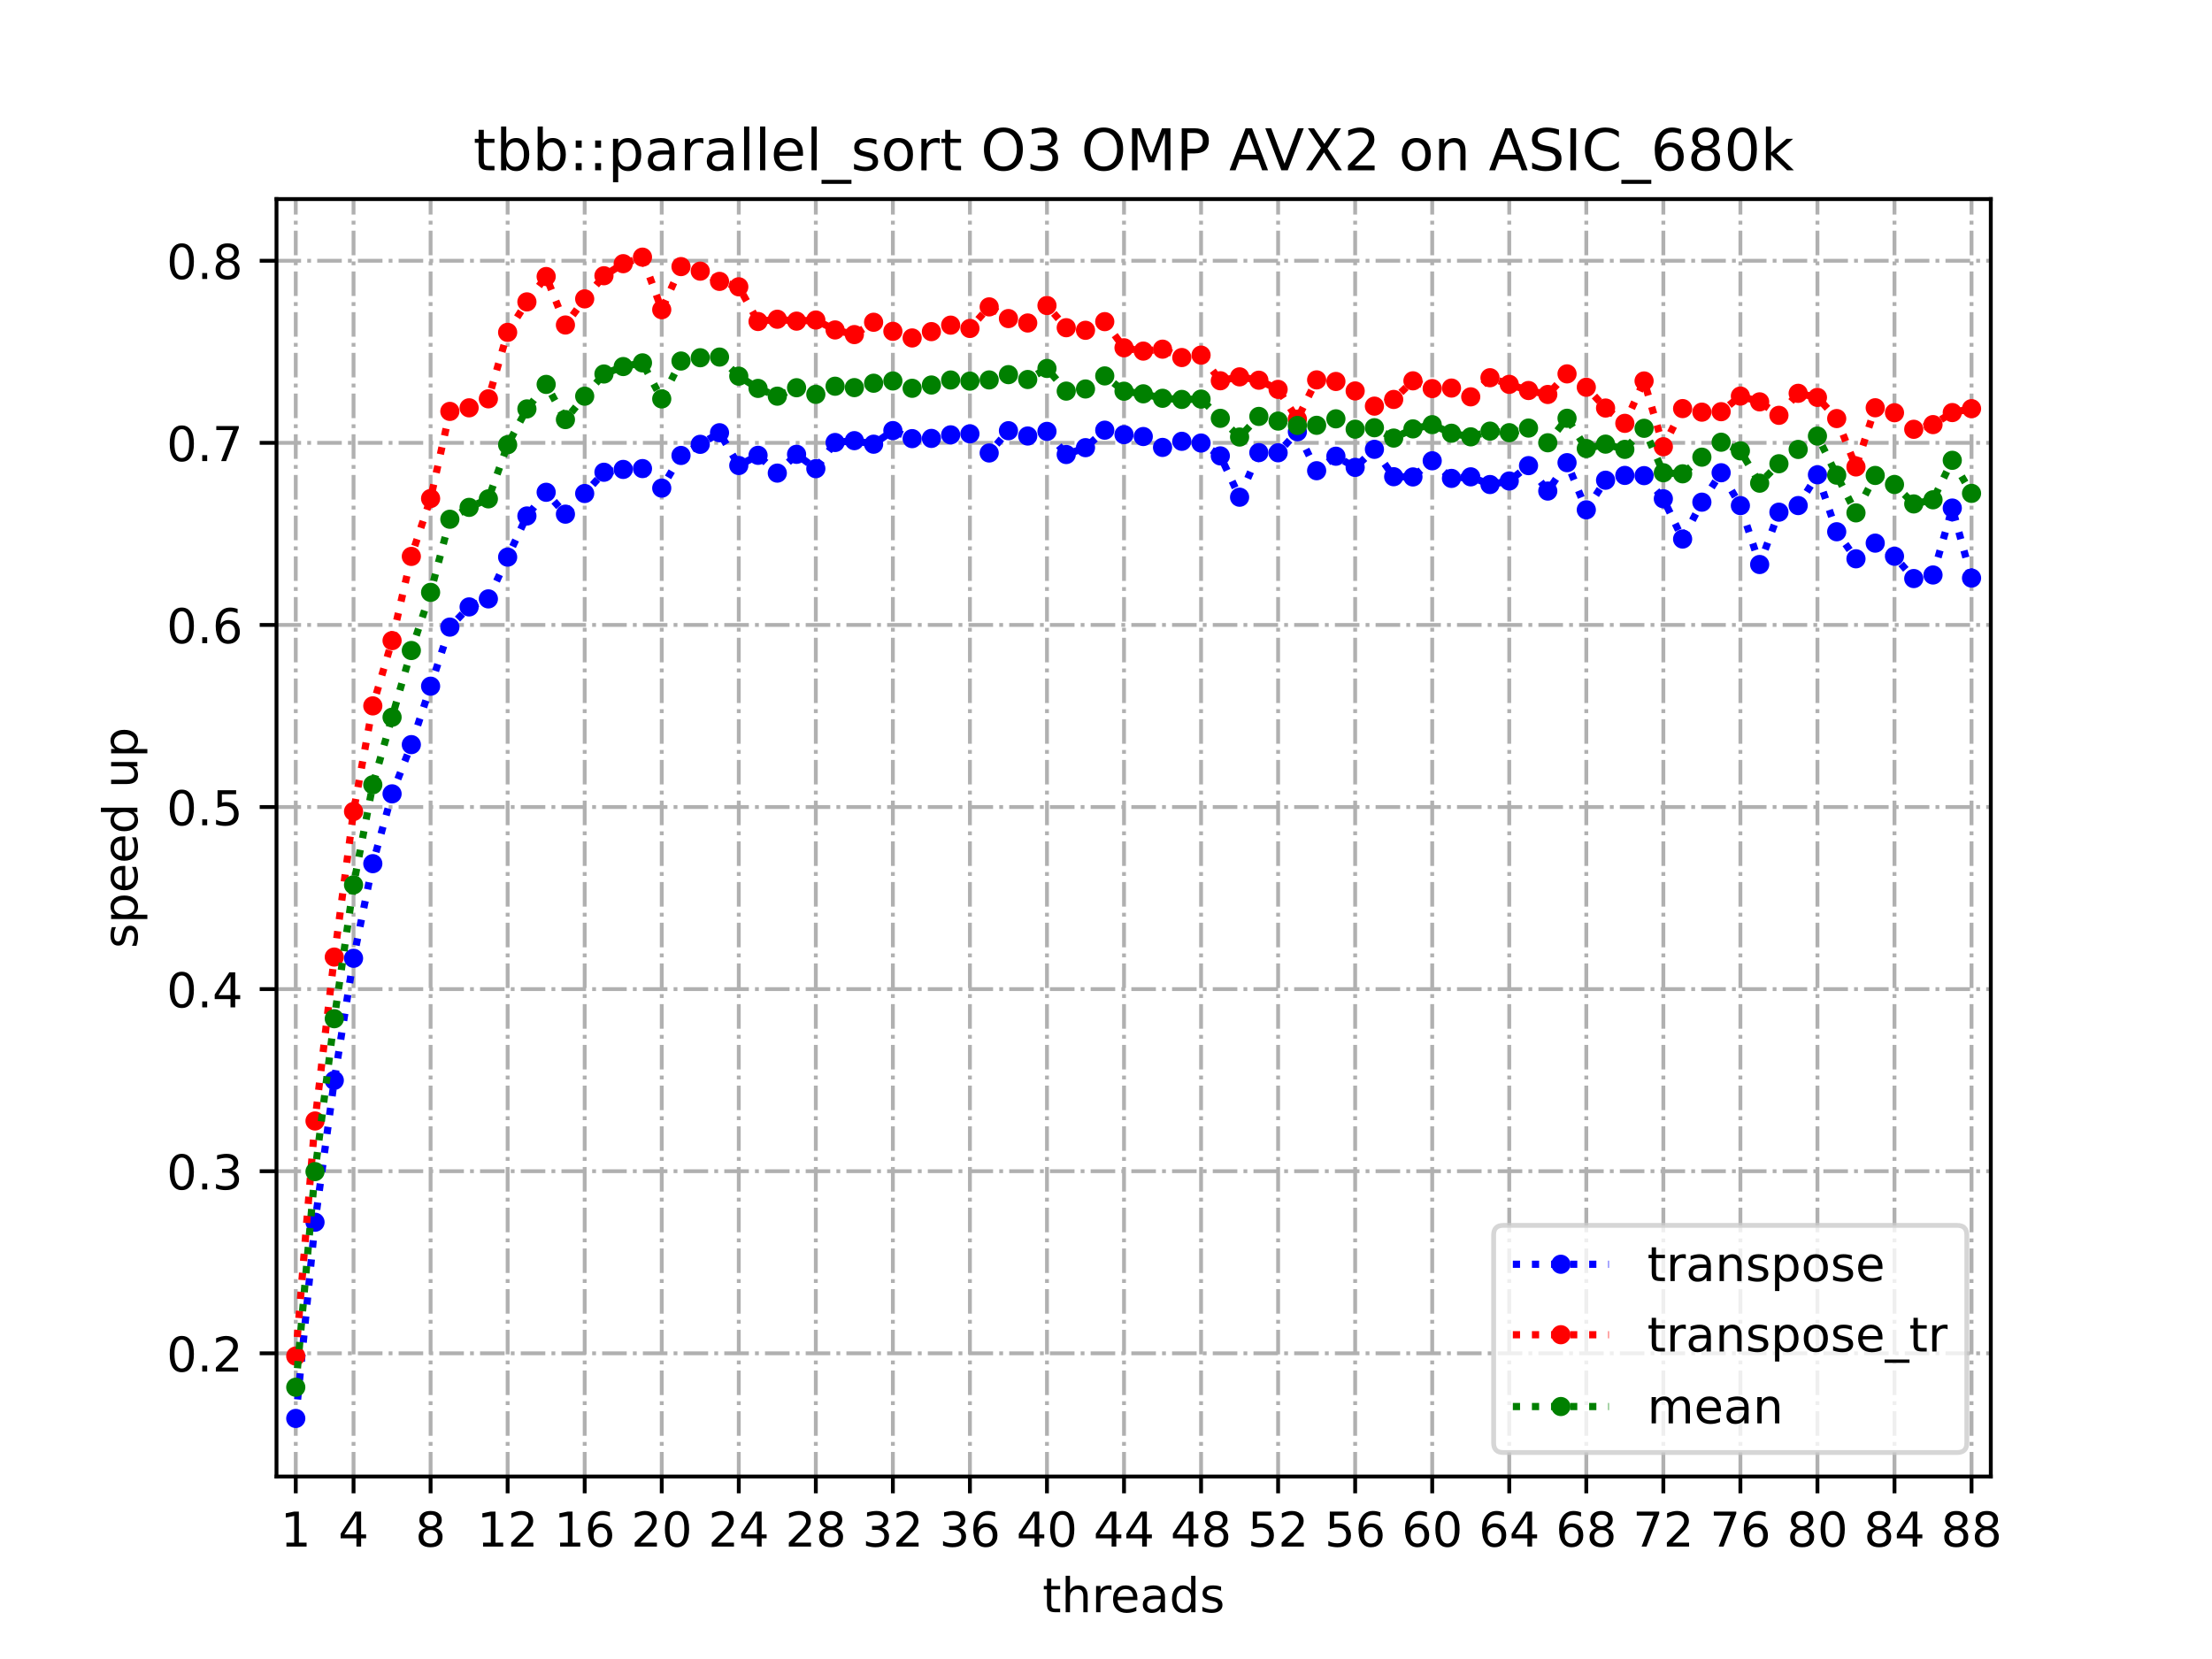 <?xml version="1.0" encoding="utf-8" standalone="no"?>
<!DOCTYPE svg PUBLIC "-//W3C//DTD SVG 1.1//EN"
  "http://www.w3.org/Graphics/SVG/1.1/DTD/svg11.dtd">
<!-- Created with matplotlib (https://matplotlib.org/) -->
<svg height="345.6pt" version="1.1" viewBox="0 0 460.8 345.6" width="460.8pt" xmlns="http://www.w3.org/2000/svg" xmlns:xlink="http://www.w3.org/1999/xlink">
 <defs>
  <style type="text/css">
*{stroke-linecap:butt;stroke-linejoin:round;}
  </style>
 </defs>
 <g id="figure_1">
  <g id="patch_1">
   <path d="M 0 345.6 
L 460.8 345.6 
L 460.8 0 
L 0 0 
z
" style="fill:#ffffff;"/>
  </g>
  <g id="axes_1">
   <g id="patch_2">
    <path d="M 57.6 307.584 
L 414.72 307.584 
L 414.72 41.472 
L 57.6 41.472 
z
" style="fill:#ffffff;"/>
   </g>
   <g id="matplotlib.axis_1">
    <g id="xtick_1">
     <g id="line2d_1">
      <path clip-path="url(#p431a8b3145)" d="M 61.613 307.584 
L 61.613 41.472 
" style="fill:none;stroke:#b0b0b0;stroke-dasharray:5.12,1.28,0.8,1.28;stroke-dashoffset:0;stroke-width:0.8;"/>
     </g>
     <g id="line2d_2">
      <defs>
       <path d="M 0 0 
L 0 3.5 
" id="m7d30f0e112" style="stroke:#000000;stroke-width:0.8;"/>
      </defs>
      <g>
       <use style="stroke:#000000;stroke-width:0.8;" x="61.613" xlink:href="#m7d30f0e112" y="307.584"/>
      </g>
     </g>
     <g id="text_1">
      <!-- 1 -->
      <defs>
       <path d="M 12.406 8.297 
L 28.516 8.297 
L 28.516 63.922 
L 10.984 60.406 
L 10.984 69.391 
L 28.422 72.906 
L 38.281 72.906 
L 38.281 8.297 
L 54.391 8.297 
L 54.391 0 
L 12.406 0 
z
" id="DejaVuSans-49"/>
      </defs>
      <g transform="translate(58.431 322.182)scale(0.1 -0.1)">
       <use xlink:href="#DejaVuSans-49"/>
      </g>
     </g>
    </g>
    <g id="xtick_2">
     <g id="line2d_3">
      <path clip-path="url(#p431a8b3145)" d="M 73.65 307.584 
L 73.65 41.472 
" style="fill:none;stroke:#b0b0b0;stroke-dasharray:5.12,1.28,0.8,1.28;stroke-dashoffset:0;stroke-width:0.8;"/>
     </g>
     <g id="line2d_4">
      <g>
       <use style="stroke:#000000;stroke-width:0.8;" x="73.65" xlink:href="#m7d30f0e112" y="307.584"/>
      </g>
     </g>
     <g id="text_2">
      <!-- 4 -->
      <defs>
       <path d="M 37.797 64.312 
L 12.891 25.391 
L 37.797 25.391 
z
M 35.203 72.906 
L 47.609 72.906 
L 47.609 25.391 
L 58.016 25.391 
L 58.016 17.188 
L 47.609 17.188 
L 47.609 0 
L 37.797 0 
L 37.797 17.188 
L 4.891 17.188 
L 4.891 26.703 
z
" id="DejaVuSans-52"/>
      </defs>
      <g transform="translate(70.469 322.182)scale(0.1 -0.1)">
       <use xlink:href="#DejaVuSans-52"/>
      </g>
     </g>
    </g>
    <g id="xtick_3">
     <g id="line2d_5">
      <path clip-path="url(#p431a8b3145)" d="M 89.701 307.584 
L 89.701 41.472 
" style="fill:none;stroke:#b0b0b0;stroke-dasharray:5.12,1.28,0.8,1.28;stroke-dashoffset:0;stroke-width:0.8;"/>
     </g>
     <g id="line2d_6">
      <g>
       <use style="stroke:#000000;stroke-width:0.8;" x="89.701" xlink:href="#m7d30f0e112" y="307.584"/>
      </g>
     </g>
     <g id="text_3">
      <!-- 8 -->
      <defs>
       <path d="M 31.781 34.625 
Q 24.75 34.625 20.719 30.859 
Q 16.703 27.094 16.703 20.516 
Q 16.703 13.922 20.719 10.156 
Q 24.75 6.391 31.781 6.391 
Q 38.812 6.391 42.859 10.172 
Q 46.922 13.969 46.922 20.516 
Q 46.922 27.094 42.891 30.859 
Q 38.875 34.625 31.781 34.625 
z
M 21.922 38.812 
Q 15.578 40.375 12.031 44.719 
Q 8.5 49.078 8.5 55.328 
Q 8.5 64.062 14.719 69.141 
Q 20.953 74.219 31.781 74.219 
Q 42.672 74.219 48.875 69.141 
Q 55.078 64.062 55.078 55.328 
Q 55.078 49.078 51.531 44.719 
Q 48 40.375 41.703 38.812 
Q 48.828 37.156 52.797 32.312 
Q 56.781 27.484 56.781 20.516 
Q 56.781 9.906 50.312 4.234 
Q 43.844 -1.422 31.781 -1.422 
Q 19.734 -1.422 13.25 4.234 
Q 6.781 9.906 6.781 20.516 
Q 6.781 27.484 10.781 32.312 
Q 14.797 37.156 21.922 38.812 
z
M 18.312 54.391 
Q 18.312 48.734 21.844 45.562 
Q 25.391 42.391 31.781 42.391 
Q 38.141 42.391 41.719 45.562 
Q 45.312 48.734 45.312 54.391 
Q 45.312 60.062 41.719 63.234 
Q 38.141 66.406 31.781 66.406 
Q 25.391 66.406 21.844 63.234 
Q 18.312 60.062 18.312 54.391 
z
" id="DejaVuSans-56"/>
      </defs>
      <g transform="translate(86.519 322.182)scale(0.1 -0.1)">
       <use xlink:href="#DejaVuSans-56"/>
      </g>
     </g>
    </g>
    <g id="xtick_4">
     <g id="line2d_7">
      <path clip-path="url(#p431a8b3145)" d="M 105.751 307.584 
L 105.751 41.472 
" style="fill:none;stroke:#b0b0b0;stroke-dasharray:5.12,1.28,0.8,1.28;stroke-dashoffset:0;stroke-width:0.8;"/>
     </g>
     <g id="line2d_8">
      <g>
       <use style="stroke:#000000;stroke-width:0.8;" x="105.751" xlink:href="#m7d30f0e112" y="307.584"/>
      </g>
     </g>
     <g id="text_4">
      <!-- 12 -->
      <defs>
       <path d="M 19.188 8.297 
L 53.609 8.297 
L 53.609 0 
L 7.328 0 
L 7.328 8.297 
Q 12.938 14.109 22.625 23.891 
Q 32.328 33.688 34.812 36.531 
Q 39.547 41.844 41.422 45.531 
Q 43.312 49.219 43.312 52.781 
Q 43.312 58.594 39.234 62.25 
Q 35.156 65.922 28.609 65.922 
Q 23.969 65.922 18.812 64.312 
Q 13.672 62.703 7.812 59.422 
L 7.812 69.391 
Q 13.766 71.781 18.938 73 
Q 24.125 74.219 28.422 74.219 
Q 39.75 74.219 46.484 68.547 
Q 53.219 62.891 53.219 53.422 
Q 53.219 48.922 51.531 44.891 
Q 49.859 40.875 45.406 35.406 
Q 44.188 33.984 37.641 27.219 
Q 31.109 20.453 19.188 8.297 
z
" id="DejaVuSans-50"/>
      </defs>
      <g transform="translate(99.389 322.182)scale(0.1 -0.1)">
       <use xlink:href="#DejaVuSans-49"/>
       <use x="63.623" xlink:href="#DejaVuSans-50"/>
      </g>
     </g>
    </g>
    <g id="xtick_5">
     <g id="line2d_9">
      <path clip-path="url(#p431a8b3145)" d="M 121.801 307.584 
L 121.801 41.472 
" style="fill:none;stroke:#b0b0b0;stroke-dasharray:5.12,1.28,0.8,1.28;stroke-dashoffset:0;stroke-width:0.8;"/>
     </g>
     <g id="line2d_10">
      <g>
       <use style="stroke:#000000;stroke-width:0.8;" x="121.801" xlink:href="#m7d30f0e112" y="307.584"/>
      </g>
     </g>
     <g id="text_5">
      <!-- 16 -->
      <defs>
       <path d="M 33.016 40.375 
Q 26.375 40.375 22.484 35.828 
Q 18.609 31.297 18.609 23.391 
Q 18.609 15.531 22.484 10.953 
Q 26.375 6.391 33.016 6.391 
Q 39.656 6.391 43.531 10.953 
Q 47.406 15.531 47.406 23.391 
Q 47.406 31.297 43.531 35.828 
Q 39.656 40.375 33.016 40.375 
z
M 52.594 71.297 
L 52.594 62.312 
Q 48.875 64.062 45.094 64.984 
Q 41.312 65.922 37.594 65.922 
Q 27.828 65.922 22.672 59.328 
Q 17.531 52.734 16.797 39.406 
Q 19.672 43.656 24.016 45.922 
Q 28.375 48.188 33.594 48.188 
Q 44.578 48.188 50.953 41.516 
Q 57.328 34.859 57.328 23.391 
Q 57.328 12.156 50.688 5.359 
Q 44.047 -1.422 33.016 -1.422 
Q 20.359 -1.422 13.672 8.266 
Q 6.984 17.969 6.984 36.375 
Q 6.984 53.656 15.188 63.938 
Q 23.391 74.219 37.203 74.219 
Q 40.922 74.219 44.703 73.484 
Q 48.484 72.75 52.594 71.297 
z
" id="DejaVuSans-54"/>
      </defs>
      <g transform="translate(115.439 322.182)scale(0.1 -0.1)">
       <use xlink:href="#DejaVuSans-49"/>
       <use x="63.623" xlink:href="#DejaVuSans-54"/>
      </g>
     </g>
    </g>
    <g id="xtick_6">
     <g id="line2d_11">
      <path clip-path="url(#p431a8b3145)" d="M 137.852 307.584 
L 137.852 41.472 
" style="fill:none;stroke:#b0b0b0;stroke-dasharray:5.12,1.28,0.8,1.28;stroke-dashoffset:0;stroke-width:0.8;"/>
     </g>
     <g id="line2d_12">
      <g>
       <use style="stroke:#000000;stroke-width:0.8;" x="137.852" xlink:href="#m7d30f0e112" y="307.584"/>
      </g>
     </g>
     <g id="text_6">
      <!-- 20 -->
      <defs>
       <path d="M 31.781 66.406 
Q 24.172 66.406 20.328 58.906 
Q 16.5 51.422 16.5 36.375 
Q 16.5 21.391 20.328 13.891 
Q 24.172 6.391 31.781 6.391 
Q 39.453 6.391 43.281 13.891 
Q 47.125 21.391 47.125 36.375 
Q 47.125 51.422 43.281 58.906 
Q 39.453 66.406 31.781 66.406 
z
M 31.781 74.219 
Q 44.047 74.219 50.516 64.516 
Q 56.984 54.828 56.984 36.375 
Q 56.984 17.969 50.516 8.266 
Q 44.047 -1.422 31.781 -1.422 
Q 19.531 -1.422 13.062 8.266 
Q 6.594 17.969 6.594 36.375 
Q 6.594 54.828 13.062 64.516 
Q 19.531 74.219 31.781 74.219 
z
" id="DejaVuSans-48"/>
      </defs>
      <g transform="translate(131.489 322.182)scale(0.1 -0.1)">
       <use xlink:href="#DejaVuSans-50"/>
       <use x="63.623" xlink:href="#DejaVuSans-48"/>
      </g>
     </g>
    </g>
    <g id="xtick_7">
     <g id="line2d_13">
      <path clip-path="url(#p431a8b3145)" d="M 153.902 307.584 
L 153.902 41.472 
" style="fill:none;stroke:#b0b0b0;stroke-dasharray:5.12,1.28,0.8,1.28;stroke-dashoffset:0;stroke-width:0.8;"/>
     </g>
     <g id="line2d_14">
      <g>
       <use style="stroke:#000000;stroke-width:0.8;" x="153.902" xlink:href="#m7d30f0e112" y="307.584"/>
      </g>
     </g>
     <g id="text_7">
      <!-- 24 -->
      <g transform="translate(147.54 322.182)scale(0.1 -0.1)">
       <use xlink:href="#DejaVuSans-50"/>
       <use x="63.623" xlink:href="#DejaVuSans-52"/>
      </g>
     </g>
    </g>
    <g id="xtick_8">
     <g id="line2d_15">
      <path clip-path="url(#p431a8b3145)" d="M 169.952 307.584 
L 169.952 41.472 
" style="fill:none;stroke:#b0b0b0;stroke-dasharray:5.12,1.28,0.8,1.28;stroke-dashoffset:0;stroke-width:0.8;"/>
     </g>
     <g id="line2d_16">
      <g>
       <use style="stroke:#000000;stroke-width:0.8;" x="169.952" xlink:href="#m7d30f0e112" y="307.584"/>
      </g>
     </g>
     <g id="text_8">
      <!-- 28 -->
      <g transform="translate(163.59 322.182)scale(0.1 -0.1)">
       <use xlink:href="#DejaVuSans-50"/>
       <use x="63.623" xlink:href="#DejaVuSans-56"/>
      </g>
     </g>
    </g>
    <g id="xtick_9">
     <g id="line2d_17">
      <path clip-path="url(#p431a8b3145)" d="M 186.003 307.584 
L 186.003 41.472 
" style="fill:none;stroke:#b0b0b0;stroke-dasharray:5.12,1.28,0.8,1.28;stroke-dashoffset:0;stroke-width:0.8;"/>
     </g>
     <g id="line2d_18">
      <g>
       <use style="stroke:#000000;stroke-width:0.8;" x="186.003" xlink:href="#m7d30f0e112" y="307.584"/>
      </g>
     </g>
     <g id="text_9">
      <!-- 32 -->
      <defs>
       <path d="M 40.578 39.312 
Q 47.656 37.797 51.625 33 
Q 55.609 28.219 55.609 21.188 
Q 55.609 10.406 48.188 4.484 
Q 40.766 -1.422 27.094 -1.422 
Q 22.516 -1.422 17.656 -0.516 
Q 12.797 0.391 7.625 2.203 
L 7.625 11.719 
Q 11.719 9.328 16.594 8.109 
Q 21.484 6.891 26.812 6.891 
Q 36.078 6.891 40.938 10.547 
Q 45.797 14.203 45.797 21.188 
Q 45.797 27.641 41.281 31.266 
Q 36.766 34.906 28.719 34.906 
L 20.219 34.906 
L 20.219 43.016 
L 29.109 43.016 
Q 36.375 43.016 40.234 45.922 
Q 44.094 48.828 44.094 54.297 
Q 44.094 59.906 40.109 62.906 
Q 36.141 65.922 28.719 65.922 
Q 24.656 65.922 20.016 65.031 
Q 15.375 64.156 9.812 62.312 
L 9.812 71.094 
Q 15.438 72.656 20.344 73.438 
Q 25.25 74.219 29.594 74.219 
Q 40.828 74.219 47.359 69.109 
Q 53.906 64.016 53.906 55.328 
Q 53.906 49.266 50.438 45.094 
Q 46.969 40.922 40.578 39.312 
z
" id="DejaVuSans-51"/>
      </defs>
      <g transform="translate(179.64 322.182)scale(0.1 -0.1)">
       <use xlink:href="#DejaVuSans-51"/>
       <use x="63.623" xlink:href="#DejaVuSans-50"/>
      </g>
     </g>
    </g>
    <g id="xtick_10">
     <g id="line2d_19">
      <path clip-path="url(#p431a8b3145)" d="M 202.053 307.584 
L 202.053 41.472 
" style="fill:none;stroke:#b0b0b0;stroke-dasharray:5.12,1.28,0.8,1.28;stroke-dashoffset:0;stroke-width:0.8;"/>
     </g>
     <g id="line2d_20">
      <g>
       <use style="stroke:#000000;stroke-width:0.8;" x="202.053" xlink:href="#m7d30f0e112" y="307.584"/>
      </g>
     </g>
     <g id="text_10">
      <!-- 36 -->
      <g transform="translate(195.691 322.182)scale(0.1 -0.1)">
       <use xlink:href="#DejaVuSans-51"/>
       <use x="63.623" xlink:href="#DejaVuSans-54"/>
      </g>
     </g>
    </g>
    <g id="xtick_11">
     <g id="line2d_21">
      <path clip-path="url(#p431a8b3145)" d="M 218.103 307.584 
L 218.103 41.472 
" style="fill:none;stroke:#b0b0b0;stroke-dasharray:5.12,1.28,0.8,1.28;stroke-dashoffset:0;stroke-width:0.8;"/>
     </g>
     <g id="line2d_22">
      <g>
       <use style="stroke:#000000;stroke-width:0.8;" x="218.103" xlink:href="#m7d30f0e112" y="307.584"/>
      </g>
     </g>
     <g id="text_11">
      <!-- 40 -->
      <g transform="translate(211.741 322.182)scale(0.1 -0.1)">
       <use xlink:href="#DejaVuSans-52"/>
       <use x="63.623" xlink:href="#DejaVuSans-48"/>
      </g>
     </g>
    </g>
    <g id="xtick_12">
     <g id="line2d_23">
      <path clip-path="url(#p431a8b3145)" d="M 234.154 307.584 
L 234.154 41.472 
" style="fill:none;stroke:#b0b0b0;stroke-dasharray:5.12,1.28,0.8,1.28;stroke-dashoffset:0;stroke-width:0.8;"/>
     </g>
     <g id="line2d_24">
      <g>
       <use style="stroke:#000000;stroke-width:0.8;" x="234.154" xlink:href="#m7d30f0e112" y="307.584"/>
      </g>
     </g>
     <g id="text_12">
      <!-- 44 -->
      <g transform="translate(227.791 322.182)scale(0.1 -0.1)">
       <use xlink:href="#DejaVuSans-52"/>
       <use x="63.623" xlink:href="#DejaVuSans-52"/>
      </g>
     </g>
    </g>
    <g id="xtick_13">
     <g id="line2d_25">
      <path clip-path="url(#p431a8b3145)" d="M 250.204 307.584 
L 250.204 41.472 
" style="fill:none;stroke:#b0b0b0;stroke-dasharray:5.12,1.28,0.8,1.28;stroke-dashoffset:0;stroke-width:0.8;"/>
     </g>
     <g id="line2d_26">
      <g>
       <use style="stroke:#000000;stroke-width:0.8;" x="250.204" xlink:href="#m7d30f0e112" y="307.584"/>
      </g>
     </g>
     <g id="text_13">
      <!-- 48 -->
      <g transform="translate(243.842 322.182)scale(0.1 -0.1)">
       <use xlink:href="#DejaVuSans-52"/>
       <use x="63.623" xlink:href="#DejaVuSans-56"/>
      </g>
     </g>
    </g>
    <g id="xtick_14">
     <g id="line2d_27">
      <path clip-path="url(#p431a8b3145)" d="M 266.254 307.584 
L 266.254 41.472 
" style="fill:none;stroke:#b0b0b0;stroke-dasharray:5.12,1.28,0.8,1.28;stroke-dashoffset:0;stroke-width:0.8;"/>
     </g>
     <g id="line2d_28">
      <g>
       <use style="stroke:#000000;stroke-width:0.8;" x="266.254" xlink:href="#m7d30f0e112" y="307.584"/>
      </g>
     </g>
     <g id="text_14">
      <!-- 52 -->
      <defs>
       <path d="M 10.797 72.906 
L 49.516 72.906 
L 49.516 64.594 
L 19.828 64.594 
L 19.828 46.734 
Q 21.969 47.469 24.109 47.828 
Q 26.266 48.188 28.422 48.188 
Q 40.625 48.188 47.75 41.5 
Q 54.891 34.812 54.891 23.391 
Q 54.891 11.625 47.562 5.094 
Q 40.234 -1.422 26.906 -1.422 
Q 22.312 -1.422 17.547 -0.641 
Q 12.797 0.141 7.719 1.703 
L 7.719 11.625 
Q 12.109 9.234 16.797 8.062 
Q 21.484 6.891 26.703 6.891 
Q 35.156 6.891 40.078 11.328 
Q 45.016 15.766 45.016 23.391 
Q 45.016 31 40.078 35.438 
Q 35.156 39.891 26.703 39.891 
Q 22.75 39.891 18.812 39.016 
Q 14.891 38.141 10.797 36.281 
z
" id="DejaVuSans-53"/>
      </defs>
      <g transform="translate(259.892 322.182)scale(0.1 -0.1)">
       <use xlink:href="#DejaVuSans-53"/>
       <use x="63.623" xlink:href="#DejaVuSans-50"/>
      </g>
     </g>
    </g>
    <g id="xtick_15">
     <g id="line2d_29">
      <path clip-path="url(#p431a8b3145)" d="M 282.305 307.584 
L 282.305 41.472 
" style="fill:none;stroke:#b0b0b0;stroke-dasharray:5.12,1.28,0.8,1.28;stroke-dashoffset:0;stroke-width:0.8;"/>
     </g>
     <g id="line2d_30">
      <g>
       <use style="stroke:#000000;stroke-width:0.8;" x="282.305" xlink:href="#m7d30f0e112" y="307.584"/>
      </g>
     </g>
     <g id="text_15">
      <!-- 56 -->
      <g transform="translate(275.942 322.182)scale(0.1 -0.1)">
       <use xlink:href="#DejaVuSans-53"/>
       <use x="63.623" xlink:href="#DejaVuSans-54"/>
      </g>
     </g>
    </g>
    <g id="xtick_16">
     <g id="line2d_31">
      <path clip-path="url(#p431a8b3145)" d="M 298.355 307.584 
L 298.355 41.472 
" style="fill:none;stroke:#b0b0b0;stroke-dasharray:5.12,1.28,0.8,1.28;stroke-dashoffset:0;stroke-width:0.8;"/>
     </g>
     <g id="line2d_32">
      <g>
       <use style="stroke:#000000;stroke-width:0.8;" x="298.355" xlink:href="#m7d30f0e112" y="307.584"/>
      </g>
     </g>
     <g id="text_16">
      <!-- 60 -->
      <g transform="translate(291.993 322.182)scale(0.1 -0.1)">
       <use xlink:href="#DejaVuSans-54"/>
       <use x="63.623" xlink:href="#DejaVuSans-48"/>
      </g>
     </g>
    </g>
    <g id="xtick_17">
     <g id="line2d_33">
      <path clip-path="url(#p431a8b3145)" d="M 314.405 307.584 
L 314.405 41.472 
" style="fill:none;stroke:#b0b0b0;stroke-dasharray:5.12,1.28,0.8,1.28;stroke-dashoffset:0;stroke-width:0.8;"/>
     </g>
     <g id="line2d_34">
      <g>
       <use style="stroke:#000000;stroke-width:0.8;" x="314.405" xlink:href="#m7d30f0e112" y="307.584"/>
      </g>
     </g>
     <g id="text_17">
      <!-- 64 -->
      <g transform="translate(308.043 322.182)scale(0.1 -0.1)">
       <use xlink:href="#DejaVuSans-54"/>
       <use x="63.623" xlink:href="#DejaVuSans-52"/>
      </g>
     </g>
    </g>
    <g id="xtick_18">
     <g id="line2d_35">
      <path clip-path="url(#p431a8b3145)" d="M 330.456 307.584 
L 330.456 41.472 
" style="fill:none;stroke:#b0b0b0;stroke-dasharray:5.12,1.28,0.8,1.28;stroke-dashoffset:0;stroke-width:0.8;"/>
     </g>
     <g id="line2d_36">
      <g>
       <use style="stroke:#000000;stroke-width:0.8;" x="330.456" xlink:href="#m7d30f0e112" y="307.584"/>
      </g>
     </g>
     <g id="text_18">
      <!-- 68 -->
      <g transform="translate(324.093 322.182)scale(0.1 -0.1)">
       <use xlink:href="#DejaVuSans-54"/>
       <use x="63.623" xlink:href="#DejaVuSans-56"/>
      </g>
     </g>
    </g>
    <g id="xtick_19">
     <g id="line2d_37">
      <path clip-path="url(#p431a8b3145)" d="M 346.506 307.584 
L 346.506 41.472 
" style="fill:none;stroke:#b0b0b0;stroke-dasharray:5.12,1.28,0.8,1.28;stroke-dashoffset:0;stroke-width:0.8;"/>
     </g>
     <g id="line2d_38">
      <g>
       <use style="stroke:#000000;stroke-width:0.8;" x="346.506" xlink:href="#m7d30f0e112" y="307.584"/>
      </g>
     </g>
     <g id="text_19">
      <!-- 72 -->
      <defs>
       <path d="M 8.203 72.906 
L 55.078 72.906 
L 55.078 68.703 
L 28.609 0 
L 18.312 0 
L 43.219 64.594 
L 8.203 64.594 
z
" id="DejaVuSans-55"/>
      </defs>
      <g transform="translate(340.144 322.182)scale(0.1 -0.1)">
       <use xlink:href="#DejaVuSans-55"/>
       <use x="63.623" xlink:href="#DejaVuSans-50"/>
      </g>
     </g>
    </g>
    <g id="xtick_20">
     <g id="line2d_39">
      <path clip-path="url(#p431a8b3145)" d="M 362.556 307.584 
L 362.556 41.472 
" style="fill:none;stroke:#b0b0b0;stroke-dasharray:5.12,1.28,0.8,1.28;stroke-dashoffset:0;stroke-width:0.8;"/>
     </g>
     <g id="line2d_40">
      <g>
       <use style="stroke:#000000;stroke-width:0.8;" x="362.556" xlink:href="#m7d30f0e112" y="307.584"/>
      </g>
     </g>
     <g id="text_20">
      <!-- 76 -->
      <g transform="translate(356.194 322.182)scale(0.1 -0.1)">
       <use xlink:href="#DejaVuSans-55"/>
       <use x="63.623" xlink:href="#DejaVuSans-54"/>
      </g>
     </g>
    </g>
    <g id="xtick_21">
     <g id="line2d_41">
      <path clip-path="url(#p431a8b3145)" d="M 378.607 307.584 
L 378.607 41.472 
" style="fill:none;stroke:#b0b0b0;stroke-dasharray:5.12,1.28,0.8,1.28;stroke-dashoffset:0;stroke-width:0.8;"/>
     </g>
     <g id="line2d_42">
      <g>
       <use style="stroke:#000000;stroke-width:0.8;" x="378.607" xlink:href="#m7d30f0e112" y="307.584"/>
      </g>
     </g>
     <g id="text_21">
      <!-- 80 -->
      <g transform="translate(372.244 322.182)scale(0.1 -0.1)">
       <use xlink:href="#DejaVuSans-56"/>
       <use x="63.623" xlink:href="#DejaVuSans-48"/>
      </g>
     </g>
    </g>
    <g id="xtick_22">
     <g id="line2d_43">
      <path clip-path="url(#p431a8b3145)" d="M 394.657 307.584 
L 394.657 41.472 
" style="fill:none;stroke:#b0b0b0;stroke-dasharray:5.12,1.28,0.8,1.28;stroke-dashoffset:0;stroke-width:0.8;"/>
     </g>
     <g id="line2d_44">
      <g>
       <use style="stroke:#000000;stroke-width:0.8;" x="394.657" xlink:href="#m7d30f0e112" y="307.584"/>
      </g>
     </g>
     <g id="text_22">
      <!-- 84 -->
      <g transform="translate(388.295 322.182)scale(0.1 -0.1)">
       <use xlink:href="#DejaVuSans-56"/>
       <use x="63.623" xlink:href="#DejaVuSans-52"/>
      </g>
     </g>
    </g>
    <g id="xtick_23">
     <g id="line2d_45">
      <path clip-path="url(#p431a8b3145)" d="M 410.707 307.584 
L 410.707 41.472 
" style="fill:none;stroke:#b0b0b0;stroke-dasharray:5.12,1.28,0.8,1.28;stroke-dashoffset:0;stroke-width:0.8;"/>
     </g>
     <g id="line2d_46">
      <g>
       <use style="stroke:#000000;stroke-width:0.8;" x="410.707" xlink:href="#m7d30f0e112" y="307.584"/>
      </g>
     </g>
     <g id="text_23">
      <!-- 88 -->
      <g transform="translate(404.345 322.182)scale(0.1 -0.1)">
       <use xlink:href="#DejaVuSans-56"/>
       <use x="63.623" xlink:href="#DejaVuSans-56"/>
      </g>
     </g>
    </g>
    <g id="text_24">
     <!-- threads -->
     <defs>
      <path d="M 18.312 70.219 
L 18.312 54.688 
L 36.812 54.688 
L 36.812 47.703 
L 18.312 47.703 
L 18.312 18.016 
Q 18.312 11.328 20.141 9.422 
Q 21.969 7.516 27.594 7.516 
L 36.812 7.516 
L 36.812 0 
L 27.594 0 
Q 17.188 0 13.234 3.875 
Q 9.281 7.766 9.281 18.016 
L 9.281 47.703 
L 2.688 47.703 
L 2.688 54.688 
L 9.281 54.688 
L 9.281 70.219 
z
" id="DejaVuSans-116"/>
      <path d="M 54.891 33.016 
L 54.891 0 
L 45.906 0 
L 45.906 32.719 
Q 45.906 40.484 42.875 44.328 
Q 39.844 48.188 33.797 48.188 
Q 26.516 48.188 22.312 43.547 
Q 18.109 38.922 18.109 30.906 
L 18.109 0 
L 9.078 0 
L 9.078 75.984 
L 18.109 75.984 
L 18.109 46.188 
Q 21.344 51.125 25.703 53.562 
Q 30.078 56 35.797 56 
Q 45.219 56 50.047 50.172 
Q 54.891 44.344 54.891 33.016 
z
" id="DejaVuSans-104"/>
      <path d="M 41.109 46.297 
Q 39.594 47.172 37.812 47.578 
Q 36.031 48 33.891 48 
Q 26.266 48 22.188 43.047 
Q 18.109 38.094 18.109 28.812 
L 18.109 0 
L 9.078 0 
L 9.078 54.688 
L 18.109 54.688 
L 18.109 46.188 
Q 20.953 51.172 25.484 53.578 
Q 30.031 56 36.531 56 
Q 37.453 56 38.578 55.875 
Q 39.703 55.766 41.062 55.516 
z
" id="DejaVuSans-114"/>
      <path d="M 56.203 29.594 
L 56.203 25.203 
L 14.891 25.203 
Q 15.484 15.922 20.484 11.062 
Q 25.484 6.203 34.422 6.203 
Q 39.594 6.203 44.453 7.469 
Q 49.312 8.734 54.109 11.281 
L 54.109 2.781 
Q 49.266 0.734 44.188 -0.344 
Q 39.109 -1.422 33.891 -1.422 
Q 20.797 -1.422 13.156 6.188 
Q 5.516 13.812 5.516 26.812 
Q 5.516 40.234 12.766 48.109 
Q 20.016 56 32.328 56 
Q 43.359 56 49.781 48.891 
Q 56.203 41.797 56.203 29.594 
z
M 47.219 32.234 
Q 47.125 39.594 43.094 43.984 
Q 39.062 48.391 32.422 48.391 
Q 24.906 48.391 20.391 44.141 
Q 15.875 39.891 15.188 32.172 
z
" id="DejaVuSans-101"/>
      <path d="M 34.281 27.484 
Q 23.391 27.484 19.188 25 
Q 14.984 22.516 14.984 16.5 
Q 14.984 11.719 18.141 8.906 
Q 21.297 6.109 26.703 6.109 
Q 34.188 6.109 38.703 11.406 
Q 43.219 16.703 43.219 25.484 
L 43.219 27.484 
z
M 52.203 31.203 
L 52.203 0 
L 43.219 0 
L 43.219 8.297 
Q 40.141 3.328 35.547 0.953 
Q 30.953 -1.422 24.312 -1.422 
Q 15.922 -1.422 10.953 3.297 
Q 6 8.016 6 15.922 
Q 6 25.141 12.172 29.828 
Q 18.359 34.516 30.609 34.516 
L 43.219 34.516 
L 43.219 35.406 
Q 43.219 41.609 39.141 45 
Q 35.062 48.391 27.688 48.391 
Q 23 48.391 18.547 47.266 
Q 14.109 46.141 10.016 43.891 
L 10.016 52.203 
Q 14.938 54.109 19.578 55.047 
Q 24.219 56 28.609 56 
Q 40.484 56 46.344 49.844 
Q 52.203 43.703 52.203 31.203 
z
" id="DejaVuSans-97"/>
      <path d="M 45.406 46.391 
L 45.406 75.984 
L 54.391 75.984 
L 54.391 0 
L 45.406 0 
L 45.406 8.203 
Q 42.578 3.328 38.25 0.953 
Q 33.938 -1.422 27.875 -1.422 
Q 17.969 -1.422 11.734 6.484 
Q 5.516 14.406 5.516 27.297 
Q 5.516 40.188 11.734 48.094 
Q 17.969 56 27.875 56 
Q 33.938 56 38.25 53.625 
Q 42.578 51.266 45.406 46.391 
z
M 14.797 27.297 
Q 14.797 17.391 18.875 11.75 
Q 22.953 6.109 30.078 6.109 
Q 37.203 6.109 41.297 11.75 
Q 45.406 17.391 45.406 27.297 
Q 45.406 37.203 41.297 42.844 
Q 37.203 48.484 30.078 48.484 
Q 22.953 48.484 18.875 42.844 
Q 14.797 37.203 14.797 27.297 
z
" id="DejaVuSans-100"/>
      <path d="M 44.281 53.078 
L 44.281 44.578 
Q 40.484 46.531 36.375 47.5 
Q 32.281 48.484 27.875 48.484 
Q 21.188 48.484 17.844 46.438 
Q 14.5 44.391 14.5 40.281 
Q 14.5 37.156 16.891 35.375 
Q 19.281 33.594 26.516 31.984 
L 29.594 31.297 
Q 39.156 29.25 43.188 25.516 
Q 47.219 21.781 47.219 15.094 
Q 47.219 7.469 41.188 3.016 
Q 35.156 -1.422 24.609 -1.422 
Q 20.219 -1.422 15.453 -0.562 
Q 10.688 0.297 5.422 2 
L 5.422 11.281 
Q 10.406 8.688 15.234 7.391 
Q 20.062 6.109 24.812 6.109 
Q 31.156 6.109 34.562 8.281 
Q 37.984 10.453 37.984 14.406 
Q 37.984 18.062 35.516 20.016 
Q 33.062 21.969 24.703 23.781 
L 21.578 24.516 
Q 13.234 26.266 9.516 29.906 
Q 5.812 33.547 5.812 39.891 
Q 5.812 47.609 11.281 51.797 
Q 16.75 56 26.812 56 
Q 31.781 56 36.172 55.266 
Q 40.578 54.547 44.281 53.078 
z
" id="DejaVuSans-115"/>
     </defs>
     <g transform="translate(217.169 335.861)scale(0.1 -0.1)">
      <use xlink:href="#DejaVuSans-116"/>
      <use x="39.209" xlink:href="#DejaVuSans-104"/>
      <use x="102.588" xlink:href="#DejaVuSans-114"/>
      <use x="141.451" xlink:href="#DejaVuSans-101"/>
      <use x="202.975" xlink:href="#DejaVuSans-97"/>
      <use x="264.254" xlink:href="#DejaVuSans-100"/>
      <use x="327.73" xlink:href="#DejaVuSans-115"/>
     </g>
    </g>
   </g>
   <g id="matplotlib.axis_2">
    <g id="ytick_1">
     <g id="line2d_47">
      <path clip-path="url(#p431a8b3145)" d="M 57.6 281.92 
L 414.72 281.92 
" style="fill:none;stroke:#b0b0b0;stroke-dasharray:5.12,1.28,0.8,1.28;stroke-dashoffset:0;stroke-width:0.8;"/>
     </g>
     <g id="line2d_48">
      <defs>
       <path d="M 0 0 
L -3.5 0 
" id="m0116fff51a" style="stroke:#000000;stroke-width:0.8;"/>
      </defs>
      <g>
       <use style="stroke:#000000;stroke-width:0.8;" x="57.6" xlink:href="#m0116fff51a" y="281.92"/>
      </g>
     </g>
     <g id="text_25">
      <!-- 0.2 -->
      <defs>
       <path d="M 10.688 12.406 
L 21 12.406 
L 21 0 
L 10.688 0 
z
" id="DejaVuSans-46"/>
      </defs>
      <g transform="translate(34.697 285.72)scale(0.1 -0.1)">
       <use xlink:href="#DejaVuSans-48"/>
       <use x="63.623" xlink:href="#DejaVuSans-46"/>
       <use x="95.41" xlink:href="#DejaVuSans-50"/>
      </g>
     </g>
    </g>
    <g id="ytick_2">
     <g id="line2d_49">
      <path clip-path="url(#p431a8b3145)" d="M 57.6 243.986 
L 414.72 243.986 
" style="fill:none;stroke:#b0b0b0;stroke-dasharray:5.12,1.28,0.8,1.28;stroke-dashoffset:0;stroke-width:0.8;"/>
     </g>
     <g id="line2d_50">
      <g>
       <use style="stroke:#000000;stroke-width:0.8;" x="57.6" xlink:href="#m0116fff51a" y="243.986"/>
      </g>
     </g>
     <g id="text_26">
      <!-- 0.3 -->
      <g transform="translate(34.697 247.786)scale(0.1 -0.1)">
       <use xlink:href="#DejaVuSans-48"/>
       <use x="63.623" xlink:href="#DejaVuSans-46"/>
       <use x="95.41" xlink:href="#DejaVuSans-51"/>
      </g>
     </g>
    </g>
    <g id="ytick_3">
     <g id="line2d_51">
      <path clip-path="url(#p431a8b3145)" d="M 57.6 206.053 
L 414.72 206.053 
" style="fill:none;stroke:#b0b0b0;stroke-dasharray:5.12,1.28,0.8,1.28;stroke-dashoffset:0;stroke-width:0.8;"/>
     </g>
     <g id="line2d_52">
      <g>
       <use style="stroke:#000000;stroke-width:0.8;" x="57.6" xlink:href="#m0116fff51a" y="206.053"/>
      </g>
     </g>
     <g id="text_27">
      <!-- 0.4 -->
      <g transform="translate(34.697 209.852)scale(0.1 -0.1)">
       <use xlink:href="#DejaVuSans-48"/>
       <use x="63.623" xlink:href="#DejaVuSans-46"/>
       <use x="95.41" xlink:href="#DejaVuSans-52"/>
      </g>
     </g>
    </g>
    <g id="ytick_4">
     <g id="line2d_53">
      <path clip-path="url(#p431a8b3145)" d="M 57.6 168.119 
L 414.72 168.119 
" style="fill:none;stroke:#b0b0b0;stroke-dasharray:5.12,1.28,0.8,1.28;stroke-dashoffset:0;stroke-width:0.8;"/>
     </g>
     <g id="line2d_54">
      <g>
       <use style="stroke:#000000;stroke-width:0.8;" x="57.6" xlink:href="#m0116fff51a" y="168.119"/>
      </g>
     </g>
     <g id="text_28">
      <!-- 0.5 -->
      <g transform="translate(34.697 171.918)scale(0.1 -0.1)">
       <use xlink:href="#DejaVuSans-48"/>
       <use x="63.623" xlink:href="#DejaVuSans-46"/>
       <use x="95.41" xlink:href="#DejaVuSans-53"/>
      </g>
     </g>
    </g>
    <g id="ytick_5">
     <g id="line2d_55">
      <path clip-path="url(#p431a8b3145)" d="M 57.6 130.185 
L 414.72 130.185 
" style="fill:none;stroke:#b0b0b0;stroke-dasharray:5.12,1.28,0.8,1.28;stroke-dashoffset:0;stroke-width:0.8;"/>
     </g>
     <g id="line2d_56">
      <g>
       <use style="stroke:#000000;stroke-width:0.8;" x="57.6" xlink:href="#m0116fff51a" y="130.185"/>
      </g>
     </g>
     <g id="text_29">
      <!-- 0.6 -->
      <g transform="translate(34.697 133.984)scale(0.1 -0.1)">
       <use xlink:href="#DejaVuSans-48"/>
       <use x="63.623" xlink:href="#DejaVuSans-46"/>
       <use x="95.41" xlink:href="#DejaVuSans-54"/>
      </g>
     </g>
    </g>
    <g id="ytick_6">
     <g id="line2d_57">
      <path clip-path="url(#p431a8b3145)" d="M 57.6 92.251 
L 414.72 92.251 
" style="fill:none;stroke:#b0b0b0;stroke-dasharray:5.12,1.28,0.8,1.28;stroke-dashoffset:0;stroke-width:0.8;"/>
     </g>
     <g id="line2d_58">
      <g>
       <use style="stroke:#000000;stroke-width:0.8;" x="57.6" xlink:href="#m0116fff51a" y="92.251"/>
      </g>
     </g>
     <g id="text_30">
      <!-- 0.7 -->
      <g transform="translate(34.697 96.05)scale(0.1 -0.1)">
       <use xlink:href="#DejaVuSans-48"/>
       <use x="63.623" xlink:href="#DejaVuSans-46"/>
       <use x="95.41" xlink:href="#DejaVuSans-55"/>
      </g>
     </g>
    </g>
    <g id="ytick_7">
     <g id="line2d_59">
      <path clip-path="url(#p431a8b3145)" d="M 57.6 54.317 
L 414.72 54.317 
" style="fill:none;stroke:#b0b0b0;stroke-dasharray:5.12,1.28,0.8,1.28;stroke-dashoffset:0;stroke-width:0.8;"/>
     </g>
     <g id="line2d_60">
      <g>
       <use style="stroke:#000000;stroke-width:0.8;" x="57.6" xlink:href="#m0116fff51a" y="54.317"/>
      </g>
     </g>
     <g id="text_31">
      <!-- 0.8 -->
      <g transform="translate(34.697 58.116)scale(0.1 -0.1)">
       <use xlink:href="#DejaVuSans-48"/>
       <use x="63.623" xlink:href="#DejaVuSans-46"/>
       <use x="95.41" xlink:href="#DejaVuSans-56"/>
      </g>
     </g>
    </g>
    <g id="text_32">
     <!-- speed up -->
     <defs>
      <path d="M 18.109 8.203 
L 18.109 -20.797 
L 9.078 -20.797 
L 9.078 54.688 
L 18.109 54.688 
L 18.109 46.391 
Q 20.953 51.266 25.266 53.625 
Q 29.594 56 35.594 56 
Q 45.562 56 51.781 48.094 
Q 58.016 40.188 58.016 27.297 
Q 58.016 14.406 51.781 6.484 
Q 45.562 -1.422 35.594 -1.422 
Q 29.594 -1.422 25.266 0.953 
Q 20.953 3.328 18.109 8.203 
z
M 48.688 27.297 
Q 48.688 37.203 44.609 42.844 
Q 40.531 48.484 33.406 48.484 
Q 26.266 48.484 22.188 42.844 
Q 18.109 37.203 18.109 27.297 
Q 18.109 17.391 22.188 11.75 
Q 26.266 6.109 33.406 6.109 
Q 40.531 6.109 44.609 11.75 
Q 48.688 17.391 48.688 27.297 
z
" id="DejaVuSans-112"/>
      <path id="DejaVuSans-32"/>
      <path d="M 8.5 21.578 
L 8.5 54.688 
L 17.484 54.688 
L 17.484 21.922 
Q 17.484 14.156 20.5 10.266 
Q 23.531 6.391 29.594 6.391 
Q 36.859 6.391 41.078 11.031 
Q 45.312 15.672 45.312 23.688 
L 45.312 54.688 
L 54.297 54.688 
L 54.297 0 
L 45.312 0 
L 45.312 8.406 
Q 42.047 3.422 37.719 1 
Q 33.406 -1.422 27.688 -1.422 
Q 18.266 -1.422 13.375 4.438 
Q 8.5 10.297 8.5 21.578 
z
M 31.109 56 
z
" id="DejaVuSans-117"/>
     </defs>
     <g transform="translate(28.617 197.566)rotate(-90)scale(0.1 -0.1)">
      <use xlink:href="#DejaVuSans-115"/>
      <use x="52.1" xlink:href="#DejaVuSans-112"/>
      <use x="115.576" xlink:href="#DejaVuSans-101"/>
      <use x="177.1" xlink:href="#DejaVuSans-101"/>
      <use x="238.623" xlink:href="#DejaVuSans-100"/>
      <use x="302.1" xlink:href="#DejaVuSans-32"/>
      <use x="333.887" xlink:href="#DejaVuSans-117"/>
      <use x="397.266" xlink:href="#DejaVuSans-112"/>
     </g>
    </g>
   </g>
   <g id="line2d_61">
    <path clip-path="url(#p431a8b3145)" d="M 61.613 295.488 
L 65.625 254.611 
L 69.638 225.063 
L 73.65 199.626 
L 77.663 179.918 
L 81.676 165.374 
L 85.688 155.118 
L 89.701 142.946 
L 93.713 130.638 
L 97.726 126.43 
L 101.738 124.759 
L 105.751 116.058 
L 109.764 107.487 
L 113.776 102.551 
L 117.789 107.109 
L 121.801 102.808 
L 125.814 98.378 
L 129.827 97.789 
L 133.839 97.614 
L 137.852 101.685 
L 141.864 94.883 
L 145.877 92.562 
L 149.889 90.146 
L 153.902 96.977 
L 157.915 94.851 
L 161.927 98.557 
L 165.94 94.642 
L 169.952 97.632 
L 173.965 92.181 
L 177.978 91.796 
L 181.99 92.535 
L 186.003 89.699 
L 190.015 91.374 
L 194.028 91.329 
L 198.04 90.588 
L 202.053 90.374 
L 206.066 94.364 
L 210.078 89.724 
L 214.091 90.828 
L 218.103 89.864 
L 222.116 94.683 
L 226.129 93.256 
L 230.141 89.616 
L 234.154 90.543 
L 238.166 90.938 
L 242.179 93.204 
L 246.191 91.934 
L 250.204 92.293 
L 254.217 94.97 
L 258.229 103.579 
L 262.242 94.291 
L 266.254 94.324 
L 270.267 89.94 
L 274.28 98.059 
L 278.292 95.038 
L 282.305 97.368 
L 286.317 93.604 
L 290.33 99.307 
L 294.342 99.356 
L 298.355 95.99 
L 302.368 99.659 
L 306.38 99.334 
L 310.393 100.935 
L 314.405 100.201 
L 318.418 96.997 
L 322.431 102.298 
L 326.443 96.382 
L 330.456 106.206 
L 334.468 100.04 
L 338.481 99.037 
L 342.493 99.084 
L 346.506 103.903 
L 350.519 112.291 
L 354.531 104.61 
L 358.544 98.481 
L 362.556 105.325 
L 366.569 117.598 
L 370.582 106.696 
L 374.594 105.319 
L 378.607 98.907 
L 382.619 110.773 
L 386.632 116.409 
L 390.644 113.145 
L 394.657 115.877 
L 398.67 120.524 
L 402.682 119.78 
L 406.695 105.837 
L 410.707 120.422 
" style="fill:none;stroke:#0000ff;stroke-dasharray:1.5,2.475;stroke-dashoffset:0;stroke-width:1.5;"/>
    <defs>
     <path d="M 0 1.5 
C 0.398 1.5 0.779 1.342 1.061 1.061 
C 1.342 0.779 1.5 0.398 1.5 0 
C 1.5 -0.398 1.342 -0.779 1.061 -1.061 
C 0.779 -1.342 0.398 -1.5 0 -1.5 
C -0.398 -1.5 -0.779 -1.342 -1.061 -1.061 
C -1.342 -0.779 -1.5 -0.398 -1.5 0 
C -1.5 0.398 -1.342 0.779 -1.061 1.061 
C -0.779 1.342 -0.398 1.5 0 1.5 
z
" id="mafd363f24f" style="stroke:#0000ff;"/>
    </defs>
    <g clip-path="url(#p431a8b3145)">
     <use style="fill:#0000ff;stroke:#0000ff;" x="61.613" xlink:href="#mafd363f24f" y="295.488"/>
     <use style="fill:#0000ff;stroke:#0000ff;" x="65.625" xlink:href="#mafd363f24f" y="254.611"/>
     <use style="fill:#0000ff;stroke:#0000ff;" x="69.638" xlink:href="#mafd363f24f" y="225.063"/>
     <use style="fill:#0000ff;stroke:#0000ff;" x="73.65" xlink:href="#mafd363f24f" y="199.626"/>
     <use style="fill:#0000ff;stroke:#0000ff;" x="77.663" xlink:href="#mafd363f24f" y="179.918"/>
     <use style="fill:#0000ff;stroke:#0000ff;" x="81.676" xlink:href="#mafd363f24f" y="165.374"/>
     <use style="fill:#0000ff;stroke:#0000ff;" x="85.688" xlink:href="#mafd363f24f" y="155.118"/>
     <use style="fill:#0000ff;stroke:#0000ff;" x="89.701" xlink:href="#mafd363f24f" y="142.946"/>
     <use style="fill:#0000ff;stroke:#0000ff;" x="93.713" xlink:href="#mafd363f24f" y="130.638"/>
     <use style="fill:#0000ff;stroke:#0000ff;" x="97.726" xlink:href="#mafd363f24f" y="126.43"/>
     <use style="fill:#0000ff;stroke:#0000ff;" x="101.738" xlink:href="#mafd363f24f" y="124.759"/>
     <use style="fill:#0000ff;stroke:#0000ff;" x="105.751" xlink:href="#mafd363f24f" y="116.058"/>
     <use style="fill:#0000ff;stroke:#0000ff;" x="109.764" xlink:href="#mafd363f24f" y="107.487"/>
     <use style="fill:#0000ff;stroke:#0000ff;" x="113.776" xlink:href="#mafd363f24f" y="102.551"/>
     <use style="fill:#0000ff;stroke:#0000ff;" x="117.789" xlink:href="#mafd363f24f" y="107.109"/>
     <use style="fill:#0000ff;stroke:#0000ff;" x="121.801" xlink:href="#mafd363f24f" y="102.808"/>
     <use style="fill:#0000ff;stroke:#0000ff;" x="125.814" xlink:href="#mafd363f24f" y="98.378"/>
     <use style="fill:#0000ff;stroke:#0000ff;" x="129.827" xlink:href="#mafd363f24f" y="97.789"/>
     <use style="fill:#0000ff;stroke:#0000ff;" x="133.839" xlink:href="#mafd363f24f" y="97.614"/>
     <use style="fill:#0000ff;stroke:#0000ff;" x="137.852" xlink:href="#mafd363f24f" y="101.685"/>
     <use style="fill:#0000ff;stroke:#0000ff;" x="141.864" xlink:href="#mafd363f24f" y="94.883"/>
     <use style="fill:#0000ff;stroke:#0000ff;" x="145.877" xlink:href="#mafd363f24f" y="92.562"/>
     <use style="fill:#0000ff;stroke:#0000ff;" x="149.889" xlink:href="#mafd363f24f" y="90.146"/>
     <use style="fill:#0000ff;stroke:#0000ff;" x="153.902" xlink:href="#mafd363f24f" y="96.977"/>
     <use style="fill:#0000ff;stroke:#0000ff;" x="157.915" xlink:href="#mafd363f24f" y="94.851"/>
     <use style="fill:#0000ff;stroke:#0000ff;" x="161.927" xlink:href="#mafd363f24f" y="98.557"/>
     <use style="fill:#0000ff;stroke:#0000ff;" x="165.94" xlink:href="#mafd363f24f" y="94.642"/>
     <use style="fill:#0000ff;stroke:#0000ff;" x="169.952" xlink:href="#mafd363f24f" y="97.632"/>
     <use style="fill:#0000ff;stroke:#0000ff;" x="173.965" xlink:href="#mafd363f24f" y="92.181"/>
     <use style="fill:#0000ff;stroke:#0000ff;" x="177.978" xlink:href="#mafd363f24f" y="91.796"/>
     <use style="fill:#0000ff;stroke:#0000ff;" x="181.99" xlink:href="#mafd363f24f" y="92.535"/>
     <use style="fill:#0000ff;stroke:#0000ff;" x="186.003" xlink:href="#mafd363f24f" y="89.699"/>
     <use style="fill:#0000ff;stroke:#0000ff;" x="190.015" xlink:href="#mafd363f24f" y="91.374"/>
     <use style="fill:#0000ff;stroke:#0000ff;" x="194.028" xlink:href="#mafd363f24f" y="91.329"/>
     <use style="fill:#0000ff;stroke:#0000ff;" x="198.04" xlink:href="#mafd363f24f" y="90.588"/>
     <use style="fill:#0000ff;stroke:#0000ff;" x="202.053" xlink:href="#mafd363f24f" y="90.374"/>
     <use style="fill:#0000ff;stroke:#0000ff;" x="206.066" xlink:href="#mafd363f24f" y="94.364"/>
     <use style="fill:#0000ff;stroke:#0000ff;" x="210.078" xlink:href="#mafd363f24f" y="89.724"/>
     <use style="fill:#0000ff;stroke:#0000ff;" x="214.091" xlink:href="#mafd363f24f" y="90.828"/>
     <use style="fill:#0000ff;stroke:#0000ff;" x="218.103" xlink:href="#mafd363f24f" y="89.864"/>
     <use style="fill:#0000ff;stroke:#0000ff;" x="222.116" xlink:href="#mafd363f24f" y="94.683"/>
     <use style="fill:#0000ff;stroke:#0000ff;" x="226.129" xlink:href="#mafd363f24f" y="93.256"/>
     <use style="fill:#0000ff;stroke:#0000ff;" x="230.141" xlink:href="#mafd363f24f" y="89.616"/>
     <use style="fill:#0000ff;stroke:#0000ff;" x="234.154" xlink:href="#mafd363f24f" y="90.543"/>
     <use style="fill:#0000ff;stroke:#0000ff;" x="238.166" xlink:href="#mafd363f24f" y="90.938"/>
     <use style="fill:#0000ff;stroke:#0000ff;" x="242.179" xlink:href="#mafd363f24f" y="93.204"/>
     <use style="fill:#0000ff;stroke:#0000ff;" x="246.191" xlink:href="#mafd363f24f" y="91.934"/>
     <use style="fill:#0000ff;stroke:#0000ff;" x="250.204" xlink:href="#mafd363f24f" y="92.293"/>
     <use style="fill:#0000ff;stroke:#0000ff;" x="254.217" xlink:href="#mafd363f24f" y="94.97"/>
     <use style="fill:#0000ff;stroke:#0000ff;" x="258.229" xlink:href="#mafd363f24f" y="103.579"/>
     <use style="fill:#0000ff;stroke:#0000ff;" x="262.242" xlink:href="#mafd363f24f" y="94.291"/>
     <use style="fill:#0000ff;stroke:#0000ff;" x="266.254" xlink:href="#mafd363f24f" y="94.324"/>
     <use style="fill:#0000ff;stroke:#0000ff;" x="270.267" xlink:href="#mafd363f24f" y="89.94"/>
     <use style="fill:#0000ff;stroke:#0000ff;" x="274.28" xlink:href="#mafd363f24f" y="98.059"/>
     <use style="fill:#0000ff;stroke:#0000ff;" x="278.292" xlink:href="#mafd363f24f" y="95.038"/>
     <use style="fill:#0000ff;stroke:#0000ff;" x="282.305" xlink:href="#mafd363f24f" y="97.368"/>
     <use style="fill:#0000ff;stroke:#0000ff;" x="286.317" xlink:href="#mafd363f24f" y="93.604"/>
     <use style="fill:#0000ff;stroke:#0000ff;" x="290.33" xlink:href="#mafd363f24f" y="99.307"/>
     <use style="fill:#0000ff;stroke:#0000ff;" x="294.342" xlink:href="#mafd363f24f" y="99.356"/>
     <use style="fill:#0000ff;stroke:#0000ff;" x="298.355" xlink:href="#mafd363f24f" y="95.99"/>
     <use style="fill:#0000ff;stroke:#0000ff;" x="302.368" xlink:href="#mafd363f24f" y="99.659"/>
     <use style="fill:#0000ff;stroke:#0000ff;" x="306.38" xlink:href="#mafd363f24f" y="99.334"/>
     <use style="fill:#0000ff;stroke:#0000ff;" x="310.393" xlink:href="#mafd363f24f" y="100.935"/>
     <use style="fill:#0000ff;stroke:#0000ff;" x="314.405" xlink:href="#mafd363f24f" y="100.201"/>
     <use style="fill:#0000ff;stroke:#0000ff;" x="318.418" xlink:href="#mafd363f24f" y="96.997"/>
     <use style="fill:#0000ff;stroke:#0000ff;" x="322.431" xlink:href="#mafd363f24f" y="102.298"/>
     <use style="fill:#0000ff;stroke:#0000ff;" x="326.443" xlink:href="#mafd363f24f" y="96.382"/>
     <use style="fill:#0000ff;stroke:#0000ff;" x="330.456" xlink:href="#mafd363f24f" y="106.206"/>
     <use style="fill:#0000ff;stroke:#0000ff;" x="334.468" xlink:href="#mafd363f24f" y="100.04"/>
     <use style="fill:#0000ff;stroke:#0000ff;" x="338.481" xlink:href="#mafd363f24f" y="99.037"/>
     <use style="fill:#0000ff;stroke:#0000ff;" x="342.493" xlink:href="#mafd363f24f" y="99.084"/>
     <use style="fill:#0000ff;stroke:#0000ff;" x="346.506" xlink:href="#mafd363f24f" y="103.903"/>
     <use style="fill:#0000ff;stroke:#0000ff;" x="350.519" xlink:href="#mafd363f24f" y="112.291"/>
     <use style="fill:#0000ff;stroke:#0000ff;" x="354.531" xlink:href="#mafd363f24f" y="104.61"/>
     <use style="fill:#0000ff;stroke:#0000ff;" x="358.544" xlink:href="#mafd363f24f" y="98.481"/>
     <use style="fill:#0000ff;stroke:#0000ff;" x="362.556" xlink:href="#mafd363f24f" y="105.325"/>
     <use style="fill:#0000ff;stroke:#0000ff;" x="366.569" xlink:href="#mafd363f24f" y="117.598"/>
     <use style="fill:#0000ff;stroke:#0000ff;" x="370.582" xlink:href="#mafd363f24f" y="106.696"/>
     <use style="fill:#0000ff;stroke:#0000ff;" x="374.594" xlink:href="#mafd363f24f" y="105.319"/>
     <use style="fill:#0000ff;stroke:#0000ff;" x="378.607" xlink:href="#mafd363f24f" y="98.907"/>
     <use style="fill:#0000ff;stroke:#0000ff;" x="382.619" xlink:href="#mafd363f24f" y="110.773"/>
     <use style="fill:#0000ff;stroke:#0000ff;" x="386.632" xlink:href="#mafd363f24f" y="116.409"/>
     <use style="fill:#0000ff;stroke:#0000ff;" x="390.644" xlink:href="#mafd363f24f" y="113.145"/>
     <use style="fill:#0000ff;stroke:#0000ff;" x="394.657" xlink:href="#mafd363f24f" y="115.877"/>
     <use style="fill:#0000ff;stroke:#0000ff;" x="398.67" xlink:href="#mafd363f24f" y="120.524"/>
     <use style="fill:#0000ff;stroke:#0000ff;" x="402.682" xlink:href="#mafd363f24f" y="119.78"/>
     <use style="fill:#0000ff;stroke:#0000ff;" x="406.695" xlink:href="#mafd363f24f" y="105.837"/>
     <use style="fill:#0000ff;stroke:#0000ff;" x="410.707" xlink:href="#mafd363f24f" y="120.422"/>
    </g>
   </g>
   <g id="line2d_62">
    <path clip-path="url(#p431a8b3145)" d="M 61.613 282.493 
L 65.625 233.522 
L 69.638 199.374 
L 73.65 169.045 
L 77.663 147.049 
L 81.676 133.452 
L 85.688 115.909 
L 89.701 103.852 
L 93.713 85.701 
L 97.726 84.958 
L 101.738 83.084 
L 105.751 69.238 
L 109.764 62.888 
L 113.776 57.606 
L 117.789 67.703 
L 121.801 62.263 
L 125.814 57.442 
L 129.827 54.929 
L 133.839 53.568 
L 137.852 64.517 
L 141.864 55.538 
L 145.877 56.488 
L 149.889 58.617 
L 153.902 59.746 
L 157.915 66.974 
L 161.927 66.503 
L 165.94 66.9 
L 169.952 66.668 
L 173.965 68.734 
L 177.978 69.701 
L 181.99 67.133 
L 186.003 69.022 
L 190.015 70.403 
L 194.028 69.082 
L 198.04 67.735 
L 202.053 68.424 
L 206.066 63.929 
L 210.078 66.363 
L 214.091 67.285 
L 218.103 63.646 
L 222.116 68.269 
L 226.129 68.807 
L 230.141 67.004 
L 234.154 72.451 
L 238.166 73.142 
L 242.179 72.738 
L 246.191 74.482 
L 250.204 73.981 
L 254.217 79.32 
L 258.229 78.507 
L 262.242 79.205 
L 266.254 81.113 
L 270.267 87.314 
L 274.28 79.139 
L 278.292 79.466 
L 282.305 81.441 
L 286.317 84.607 
L 290.33 83.213 
L 294.342 79.335 
L 298.355 80.95 
L 302.368 80.842 
L 306.38 82.669 
L 310.393 78.686 
L 314.405 80.068 
L 318.418 81.352 
L 322.431 82.176 
L 326.443 77.886 
L 330.456 80.673 
L 334.468 85.001 
L 338.481 88.19 
L 342.493 79.362 
L 346.506 93.061 
L 350.519 85.117 
L 354.531 85.86 
L 358.544 85.763 
L 362.556 82.51 
L 366.569 83.715 
L 370.582 86.52 
L 374.594 81.935 
L 378.607 82.786 
L 382.619 87.195 
L 386.632 97.272 
L 390.644 84.946 
L 394.657 85.979 
L 398.67 89.43 
L 402.682 88.453 
L 406.695 85.945 
L 410.707 85.135 
" style="fill:none;stroke:#ff0000;stroke-dasharray:1.5,2.475;stroke-dashoffset:0;stroke-width:1.5;"/>
    <defs>
     <path d="M 0 1.5 
C 0.398 1.5 0.779 1.342 1.061 1.061 
C 1.342 0.779 1.5 0.398 1.5 0 
C 1.5 -0.398 1.342 -0.779 1.061 -1.061 
C 0.779 -1.342 0.398 -1.5 0 -1.5 
C -0.398 -1.5 -0.779 -1.342 -1.061 -1.061 
C -1.342 -0.779 -1.5 -0.398 -1.5 0 
C -1.5 0.398 -1.342 0.779 -1.061 1.061 
C -0.779 1.342 -0.398 1.5 0 1.5 
z
" id="m49fb3a644d" style="stroke:#ff0000;"/>
    </defs>
    <g clip-path="url(#p431a8b3145)">
     <use style="fill:#ff0000;stroke:#ff0000;" x="61.613" xlink:href="#m49fb3a644d" y="282.493"/>
     <use style="fill:#ff0000;stroke:#ff0000;" x="65.625" xlink:href="#m49fb3a644d" y="233.522"/>
     <use style="fill:#ff0000;stroke:#ff0000;" x="69.638" xlink:href="#m49fb3a644d" y="199.374"/>
     <use style="fill:#ff0000;stroke:#ff0000;" x="73.65" xlink:href="#m49fb3a644d" y="169.045"/>
     <use style="fill:#ff0000;stroke:#ff0000;" x="77.663" xlink:href="#m49fb3a644d" y="147.049"/>
     <use style="fill:#ff0000;stroke:#ff0000;" x="81.676" xlink:href="#m49fb3a644d" y="133.452"/>
     <use style="fill:#ff0000;stroke:#ff0000;" x="85.688" xlink:href="#m49fb3a644d" y="115.909"/>
     <use style="fill:#ff0000;stroke:#ff0000;" x="89.701" xlink:href="#m49fb3a644d" y="103.852"/>
     <use style="fill:#ff0000;stroke:#ff0000;" x="93.713" xlink:href="#m49fb3a644d" y="85.701"/>
     <use style="fill:#ff0000;stroke:#ff0000;" x="97.726" xlink:href="#m49fb3a644d" y="84.958"/>
     <use style="fill:#ff0000;stroke:#ff0000;" x="101.738" xlink:href="#m49fb3a644d" y="83.084"/>
     <use style="fill:#ff0000;stroke:#ff0000;" x="105.751" xlink:href="#m49fb3a644d" y="69.238"/>
     <use style="fill:#ff0000;stroke:#ff0000;" x="109.764" xlink:href="#m49fb3a644d" y="62.888"/>
     <use style="fill:#ff0000;stroke:#ff0000;" x="113.776" xlink:href="#m49fb3a644d" y="57.606"/>
     <use style="fill:#ff0000;stroke:#ff0000;" x="117.789" xlink:href="#m49fb3a644d" y="67.703"/>
     <use style="fill:#ff0000;stroke:#ff0000;" x="121.801" xlink:href="#m49fb3a644d" y="62.263"/>
     <use style="fill:#ff0000;stroke:#ff0000;" x="125.814" xlink:href="#m49fb3a644d" y="57.442"/>
     <use style="fill:#ff0000;stroke:#ff0000;" x="129.827" xlink:href="#m49fb3a644d" y="54.929"/>
     <use style="fill:#ff0000;stroke:#ff0000;" x="133.839" xlink:href="#m49fb3a644d" y="53.568"/>
     <use style="fill:#ff0000;stroke:#ff0000;" x="137.852" xlink:href="#m49fb3a644d" y="64.517"/>
     <use style="fill:#ff0000;stroke:#ff0000;" x="141.864" xlink:href="#m49fb3a644d" y="55.538"/>
     <use style="fill:#ff0000;stroke:#ff0000;" x="145.877" xlink:href="#m49fb3a644d" y="56.488"/>
     <use style="fill:#ff0000;stroke:#ff0000;" x="149.889" xlink:href="#m49fb3a644d" y="58.617"/>
     <use style="fill:#ff0000;stroke:#ff0000;" x="153.902" xlink:href="#m49fb3a644d" y="59.746"/>
     <use style="fill:#ff0000;stroke:#ff0000;" x="157.915" xlink:href="#m49fb3a644d" y="66.974"/>
     <use style="fill:#ff0000;stroke:#ff0000;" x="161.927" xlink:href="#m49fb3a644d" y="66.503"/>
     <use style="fill:#ff0000;stroke:#ff0000;" x="165.94" xlink:href="#m49fb3a644d" y="66.9"/>
     <use style="fill:#ff0000;stroke:#ff0000;" x="169.952" xlink:href="#m49fb3a644d" y="66.668"/>
     <use style="fill:#ff0000;stroke:#ff0000;" x="173.965" xlink:href="#m49fb3a644d" y="68.734"/>
     <use style="fill:#ff0000;stroke:#ff0000;" x="177.978" xlink:href="#m49fb3a644d" y="69.701"/>
     <use style="fill:#ff0000;stroke:#ff0000;" x="181.99" xlink:href="#m49fb3a644d" y="67.133"/>
     <use style="fill:#ff0000;stroke:#ff0000;" x="186.003" xlink:href="#m49fb3a644d" y="69.022"/>
     <use style="fill:#ff0000;stroke:#ff0000;" x="190.015" xlink:href="#m49fb3a644d" y="70.403"/>
     <use style="fill:#ff0000;stroke:#ff0000;" x="194.028" xlink:href="#m49fb3a644d" y="69.082"/>
     <use style="fill:#ff0000;stroke:#ff0000;" x="198.04" xlink:href="#m49fb3a644d" y="67.735"/>
     <use style="fill:#ff0000;stroke:#ff0000;" x="202.053" xlink:href="#m49fb3a644d" y="68.424"/>
     <use style="fill:#ff0000;stroke:#ff0000;" x="206.066" xlink:href="#m49fb3a644d" y="63.929"/>
     <use style="fill:#ff0000;stroke:#ff0000;" x="210.078" xlink:href="#m49fb3a644d" y="66.363"/>
     <use style="fill:#ff0000;stroke:#ff0000;" x="214.091" xlink:href="#m49fb3a644d" y="67.285"/>
     <use style="fill:#ff0000;stroke:#ff0000;" x="218.103" xlink:href="#m49fb3a644d" y="63.646"/>
     <use style="fill:#ff0000;stroke:#ff0000;" x="222.116" xlink:href="#m49fb3a644d" y="68.269"/>
     <use style="fill:#ff0000;stroke:#ff0000;" x="226.129" xlink:href="#m49fb3a644d" y="68.807"/>
     <use style="fill:#ff0000;stroke:#ff0000;" x="230.141" xlink:href="#m49fb3a644d" y="67.004"/>
     <use style="fill:#ff0000;stroke:#ff0000;" x="234.154" xlink:href="#m49fb3a644d" y="72.451"/>
     <use style="fill:#ff0000;stroke:#ff0000;" x="238.166" xlink:href="#m49fb3a644d" y="73.142"/>
     <use style="fill:#ff0000;stroke:#ff0000;" x="242.179" xlink:href="#m49fb3a644d" y="72.738"/>
     <use style="fill:#ff0000;stroke:#ff0000;" x="246.191" xlink:href="#m49fb3a644d" y="74.482"/>
     <use style="fill:#ff0000;stroke:#ff0000;" x="250.204" xlink:href="#m49fb3a644d" y="73.981"/>
     <use style="fill:#ff0000;stroke:#ff0000;" x="254.217" xlink:href="#m49fb3a644d" y="79.32"/>
     <use style="fill:#ff0000;stroke:#ff0000;" x="258.229" xlink:href="#m49fb3a644d" y="78.507"/>
     <use style="fill:#ff0000;stroke:#ff0000;" x="262.242" xlink:href="#m49fb3a644d" y="79.205"/>
     <use style="fill:#ff0000;stroke:#ff0000;" x="266.254" xlink:href="#m49fb3a644d" y="81.113"/>
     <use style="fill:#ff0000;stroke:#ff0000;" x="270.267" xlink:href="#m49fb3a644d" y="87.314"/>
     <use style="fill:#ff0000;stroke:#ff0000;" x="274.28" xlink:href="#m49fb3a644d" y="79.139"/>
     <use style="fill:#ff0000;stroke:#ff0000;" x="278.292" xlink:href="#m49fb3a644d" y="79.466"/>
     <use style="fill:#ff0000;stroke:#ff0000;" x="282.305" xlink:href="#m49fb3a644d" y="81.441"/>
     <use style="fill:#ff0000;stroke:#ff0000;" x="286.317" xlink:href="#m49fb3a644d" y="84.607"/>
     <use style="fill:#ff0000;stroke:#ff0000;" x="290.33" xlink:href="#m49fb3a644d" y="83.213"/>
     <use style="fill:#ff0000;stroke:#ff0000;" x="294.342" xlink:href="#m49fb3a644d" y="79.335"/>
     <use style="fill:#ff0000;stroke:#ff0000;" x="298.355" xlink:href="#m49fb3a644d" y="80.95"/>
     <use style="fill:#ff0000;stroke:#ff0000;" x="302.368" xlink:href="#m49fb3a644d" y="80.842"/>
     <use style="fill:#ff0000;stroke:#ff0000;" x="306.38" xlink:href="#m49fb3a644d" y="82.669"/>
     <use style="fill:#ff0000;stroke:#ff0000;" x="310.393" xlink:href="#m49fb3a644d" y="78.686"/>
     <use style="fill:#ff0000;stroke:#ff0000;" x="314.405" xlink:href="#m49fb3a644d" y="80.068"/>
     <use style="fill:#ff0000;stroke:#ff0000;" x="318.418" xlink:href="#m49fb3a644d" y="81.352"/>
     <use style="fill:#ff0000;stroke:#ff0000;" x="322.431" xlink:href="#m49fb3a644d" y="82.176"/>
     <use style="fill:#ff0000;stroke:#ff0000;" x="326.443" xlink:href="#m49fb3a644d" y="77.886"/>
     <use style="fill:#ff0000;stroke:#ff0000;" x="330.456" xlink:href="#m49fb3a644d" y="80.673"/>
     <use style="fill:#ff0000;stroke:#ff0000;" x="334.468" xlink:href="#m49fb3a644d" y="85.001"/>
     <use style="fill:#ff0000;stroke:#ff0000;" x="338.481" xlink:href="#m49fb3a644d" y="88.19"/>
     <use style="fill:#ff0000;stroke:#ff0000;" x="342.493" xlink:href="#m49fb3a644d" y="79.362"/>
     <use style="fill:#ff0000;stroke:#ff0000;" x="346.506" xlink:href="#m49fb3a644d" y="93.061"/>
     <use style="fill:#ff0000;stroke:#ff0000;" x="350.519" xlink:href="#m49fb3a644d" y="85.117"/>
     <use style="fill:#ff0000;stroke:#ff0000;" x="354.531" xlink:href="#m49fb3a644d" y="85.86"/>
     <use style="fill:#ff0000;stroke:#ff0000;" x="358.544" xlink:href="#m49fb3a644d" y="85.763"/>
     <use style="fill:#ff0000;stroke:#ff0000;" x="362.556" xlink:href="#m49fb3a644d" y="82.51"/>
     <use style="fill:#ff0000;stroke:#ff0000;" x="366.569" xlink:href="#m49fb3a644d" y="83.715"/>
     <use style="fill:#ff0000;stroke:#ff0000;" x="370.582" xlink:href="#m49fb3a644d" y="86.52"/>
     <use style="fill:#ff0000;stroke:#ff0000;" x="374.594" xlink:href="#m49fb3a644d" y="81.935"/>
     <use style="fill:#ff0000;stroke:#ff0000;" x="378.607" xlink:href="#m49fb3a644d" y="82.786"/>
     <use style="fill:#ff0000;stroke:#ff0000;" x="382.619" xlink:href="#m49fb3a644d" y="87.195"/>
     <use style="fill:#ff0000;stroke:#ff0000;" x="386.632" xlink:href="#m49fb3a644d" y="97.272"/>
     <use style="fill:#ff0000;stroke:#ff0000;" x="390.644" xlink:href="#m49fb3a644d" y="84.946"/>
     <use style="fill:#ff0000;stroke:#ff0000;" x="394.657" xlink:href="#m49fb3a644d" y="85.979"/>
     <use style="fill:#ff0000;stroke:#ff0000;" x="398.67" xlink:href="#m49fb3a644d" y="89.43"/>
     <use style="fill:#ff0000;stroke:#ff0000;" x="402.682" xlink:href="#m49fb3a644d" y="88.453"/>
     <use style="fill:#ff0000;stroke:#ff0000;" x="406.695" xlink:href="#m49fb3a644d" y="85.945"/>
     <use style="fill:#ff0000;stroke:#ff0000;" x="410.707" xlink:href="#m49fb3a644d" y="85.135"/>
    </g>
   </g>
   <g id="line2d_63">
    <path clip-path="url(#p431a8b3145)" d="M 61.613 288.99 
L 65.625 244.067 
L 69.638 212.219 
L 73.65 184.336 
L 77.663 163.483 
L 81.676 149.413 
L 85.688 135.513 
L 89.701 123.399 
L 93.713 108.17 
L 97.726 105.694 
L 101.738 103.922 
L 105.751 92.648 
L 109.764 85.187 
L 113.776 80.078 
L 117.789 87.406 
L 121.801 82.536 
L 125.814 77.91 
L 129.827 76.359 
L 133.839 75.591 
L 137.852 83.101 
L 141.864 75.21 
L 145.877 74.525 
L 149.889 74.382 
L 153.902 78.362 
L 157.915 80.912 
L 161.927 82.53 
L 165.94 80.771 
L 169.952 82.15 
L 173.965 80.458 
L 177.978 80.748 
L 181.99 79.834 
L 186.003 79.361 
L 190.015 80.889 
L 194.028 80.205 
L 198.04 79.162 
L 202.053 79.399 
L 206.066 79.147 
L 210.078 78.044 
L 214.091 79.056 
L 218.103 76.755 
L 222.116 81.476 
L 226.129 81.031 
L 230.141 78.31 
L 234.154 81.497 
L 238.166 82.04 
L 242.179 82.971 
L 246.191 83.208 
L 250.204 83.137 
L 254.217 87.145 
L 258.229 91.043 
L 262.242 86.748 
L 266.254 87.719 
L 270.267 88.627 
L 274.28 88.599 
L 278.292 87.252 
L 282.305 89.405 
L 286.317 89.106 
L 290.33 91.26 
L 294.342 89.345 
L 298.355 88.47 
L 302.368 90.25 
L 306.38 91.001 
L 310.393 89.811 
L 314.405 90.135 
L 318.418 89.174 
L 322.431 92.237 
L 326.443 87.134 
L 330.456 93.439 
L 334.468 92.521 
L 338.481 93.614 
L 342.493 89.223 
L 346.506 98.482 
L 350.519 98.704 
L 354.531 95.235 
L 358.544 92.122 
L 362.556 93.918 
L 366.569 100.656 
L 370.582 96.608 
L 374.594 93.627 
L 378.607 90.846 
L 382.619 98.984 
L 386.632 106.841 
L 390.644 99.045 
L 394.657 100.928 
L 398.67 104.977 
L 402.682 104.117 
L 406.695 95.891 
L 410.707 102.778 
" style="fill:none;stroke:#008000;stroke-dasharray:1.5,2.475;stroke-dashoffset:0;stroke-width:1.5;"/>
    <defs>
     <path d="M 0 1.5 
C 0.398 1.5 0.779 1.342 1.061 1.061 
C 1.342 0.779 1.5 0.398 1.5 0 
C 1.5 -0.398 1.342 -0.779 1.061 -1.061 
C 0.779 -1.342 0.398 -1.5 0 -1.5 
C -0.398 -1.5 -0.779 -1.342 -1.061 -1.061 
C -1.342 -0.779 -1.5 -0.398 -1.5 0 
C -1.5 0.398 -1.342 0.779 -1.061 1.061 
C -0.779 1.342 -0.398 1.5 0 1.5 
z
" id="m052427788d" style="stroke:#008000;"/>
    </defs>
    <g clip-path="url(#p431a8b3145)">
     <use style="fill:#008000;stroke:#008000;" x="61.613" xlink:href="#m052427788d" y="288.99"/>
     <use style="fill:#008000;stroke:#008000;" x="65.625" xlink:href="#m052427788d" y="244.067"/>
     <use style="fill:#008000;stroke:#008000;" x="69.638" xlink:href="#m052427788d" y="212.219"/>
     <use style="fill:#008000;stroke:#008000;" x="73.65" xlink:href="#m052427788d" y="184.336"/>
     <use style="fill:#008000;stroke:#008000;" x="77.663" xlink:href="#m052427788d" y="163.483"/>
     <use style="fill:#008000;stroke:#008000;" x="81.676" xlink:href="#m052427788d" y="149.413"/>
     <use style="fill:#008000;stroke:#008000;" x="85.688" xlink:href="#m052427788d" y="135.513"/>
     <use style="fill:#008000;stroke:#008000;" x="89.701" xlink:href="#m052427788d" y="123.399"/>
     <use style="fill:#008000;stroke:#008000;" x="93.713" xlink:href="#m052427788d" y="108.17"/>
     <use style="fill:#008000;stroke:#008000;" x="97.726" xlink:href="#m052427788d" y="105.694"/>
     <use style="fill:#008000;stroke:#008000;" x="101.738" xlink:href="#m052427788d" y="103.922"/>
     <use style="fill:#008000;stroke:#008000;" x="105.751" xlink:href="#m052427788d" y="92.648"/>
     <use style="fill:#008000;stroke:#008000;" x="109.764" xlink:href="#m052427788d" y="85.187"/>
     <use style="fill:#008000;stroke:#008000;" x="113.776" xlink:href="#m052427788d" y="80.078"/>
     <use style="fill:#008000;stroke:#008000;" x="117.789" xlink:href="#m052427788d" y="87.406"/>
     <use style="fill:#008000;stroke:#008000;" x="121.801" xlink:href="#m052427788d" y="82.536"/>
     <use style="fill:#008000;stroke:#008000;" x="125.814" xlink:href="#m052427788d" y="77.91"/>
     <use style="fill:#008000;stroke:#008000;" x="129.827" xlink:href="#m052427788d" y="76.359"/>
     <use style="fill:#008000;stroke:#008000;" x="133.839" xlink:href="#m052427788d" y="75.591"/>
     <use style="fill:#008000;stroke:#008000;" x="137.852" xlink:href="#m052427788d" y="83.101"/>
     <use style="fill:#008000;stroke:#008000;" x="141.864" xlink:href="#m052427788d" y="75.21"/>
     <use style="fill:#008000;stroke:#008000;" x="145.877" xlink:href="#m052427788d" y="74.525"/>
     <use style="fill:#008000;stroke:#008000;" x="149.889" xlink:href="#m052427788d" y="74.382"/>
     <use style="fill:#008000;stroke:#008000;" x="153.902" xlink:href="#m052427788d" y="78.362"/>
     <use style="fill:#008000;stroke:#008000;" x="157.915" xlink:href="#m052427788d" y="80.912"/>
     <use style="fill:#008000;stroke:#008000;" x="161.927" xlink:href="#m052427788d" y="82.53"/>
     <use style="fill:#008000;stroke:#008000;" x="165.94" xlink:href="#m052427788d" y="80.771"/>
     <use style="fill:#008000;stroke:#008000;" x="169.952" xlink:href="#m052427788d" y="82.15"/>
     <use style="fill:#008000;stroke:#008000;" x="173.965" xlink:href="#m052427788d" y="80.458"/>
     <use style="fill:#008000;stroke:#008000;" x="177.978" xlink:href="#m052427788d" y="80.748"/>
     <use style="fill:#008000;stroke:#008000;" x="181.99" xlink:href="#m052427788d" y="79.834"/>
     <use style="fill:#008000;stroke:#008000;" x="186.003" xlink:href="#m052427788d" y="79.361"/>
     <use style="fill:#008000;stroke:#008000;" x="190.015" xlink:href="#m052427788d" y="80.889"/>
     <use style="fill:#008000;stroke:#008000;" x="194.028" xlink:href="#m052427788d" y="80.205"/>
     <use style="fill:#008000;stroke:#008000;" x="198.04" xlink:href="#m052427788d" y="79.162"/>
     <use style="fill:#008000;stroke:#008000;" x="202.053" xlink:href="#m052427788d" y="79.399"/>
     <use style="fill:#008000;stroke:#008000;" x="206.066" xlink:href="#m052427788d" y="79.147"/>
     <use style="fill:#008000;stroke:#008000;" x="210.078" xlink:href="#m052427788d" y="78.044"/>
     <use style="fill:#008000;stroke:#008000;" x="214.091" xlink:href="#m052427788d" y="79.056"/>
     <use style="fill:#008000;stroke:#008000;" x="218.103" xlink:href="#m052427788d" y="76.755"/>
     <use style="fill:#008000;stroke:#008000;" x="222.116" xlink:href="#m052427788d" y="81.476"/>
     <use style="fill:#008000;stroke:#008000;" x="226.129" xlink:href="#m052427788d" y="81.031"/>
     <use style="fill:#008000;stroke:#008000;" x="230.141" xlink:href="#m052427788d" y="78.31"/>
     <use style="fill:#008000;stroke:#008000;" x="234.154" xlink:href="#m052427788d" y="81.497"/>
     <use style="fill:#008000;stroke:#008000;" x="238.166" xlink:href="#m052427788d" y="82.04"/>
     <use style="fill:#008000;stroke:#008000;" x="242.179" xlink:href="#m052427788d" y="82.971"/>
     <use style="fill:#008000;stroke:#008000;" x="246.191" xlink:href="#m052427788d" y="83.208"/>
     <use style="fill:#008000;stroke:#008000;" x="250.204" xlink:href="#m052427788d" y="83.137"/>
     <use style="fill:#008000;stroke:#008000;" x="254.217" xlink:href="#m052427788d" y="87.145"/>
     <use style="fill:#008000;stroke:#008000;" x="258.229" xlink:href="#m052427788d" y="91.043"/>
     <use style="fill:#008000;stroke:#008000;" x="262.242" xlink:href="#m052427788d" y="86.748"/>
     <use style="fill:#008000;stroke:#008000;" x="266.254" xlink:href="#m052427788d" y="87.719"/>
     <use style="fill:#008000;stroke:#008000;" x="270.267" xlink:href="#m052427788d" y="88.627"/>
     <use style="fill:#008000;stroke:#008000;" x="274.28" xlink:href="#m052427788d" y="88.599"/>
     <use style="fill:#008000;stroke:#008000;" x="278.292" xlink:href="#m052427788d" y="87.252"/>
     <use style="fill:#008000;stroke:#008000;" x="282.305" xlink:href="#m052427788d" y="89.405"/>
     <use style="fill:#008000;stroke:#008000;" x="286.317" xlink:href="#m052427788d" y="89.106"/>
     <use style="fill:#008000;stroke:#008000;" x="290.33" xlink:href="#m052427788d" y="91.26"/>
     <use style="fill:#008000;stroke:#008000;" x="294.342" xlink:href="#m052427788d" y="89.345"/>
     <use style="fill:#008000;stroke:#008000;" x="298.355" xlink:href="#m052427788d" y="88.47"/>
     <use style="fill:#008000;stroke:#008000;" x="302.368" xlink:href="#m052427788d" y="90.25"/>
     <use style="fill:#008000;stroke:#008000;" x="306.38" xlink:href="#m052427788d" y="91.001"/>
     <use style="fill:#008000;stroke:#008000;" x="310.393" xlink:href="#m052427788d" y="89.811"/>
     <use style="fill:#008000;stroke:#008000;" x="314.405" xlink:href="#m052427788d" y="90.135"/>
     <use style="fill:#008000;stroke:#008000;" x="318.418" xlink:href="#m052427788d" y="89.174"/>
     <use style="fill:#008000;stroke:#008000;" x="322.431" xlink:href="#m052427788d" y="92.237"/>
     <use style="fill:#008000;stroke:#008000;" x="326.443" xlink:href="#m052427788d" y="87.134"/>
     <use style="fill:#008000;stroke:#008000;" x="330.456" xlink:href="#m052427788d" y="93.439"/>
     <use style="fill:#008000;stroke:#008000;" x="334.468" xlink:href="#m052427788d" y="92.521"/>
     <use style="fill:#008000;stroke:#008000;" x="338.481" xlink:href="#m052427788d" y="93.614"/>
     <use style="fill:#008000;stroke:#008000;" x="342.493" xlink:href="#m052427788d" y="89.223"/>
     <use style="fill:#008000;stroke:#008000;" x="346.506" xlink:href="#m052427788d" y="98.482"/>
     <use style="fill:#008000;stroke:#008000;" x="350.519" xlink:href="#m052427788d" y="98.704"/>
     <use style="fill:#008000;stroke:#008000;" x="354.531" xlink:href="#m052427788d" y="95.235"/>
     <use style="fill:#008000;stroke:#008000;" x="358.544" xlink:href="#m052427788d" y="92.122"/>
     <use style="fill:#008000;stroke:#008000;" x="362.556" xlink:href="#m052427788d" y="93.918"/>
     <use style="fill:#008000;stroke:#008000;" x="366.569" xlink:href="#m052427788d" y="100.656"/>
     <use style="fill:#008000;stroke:#008000;" x="370.582" xlink:href="#m052427788d" y="96.608"/>
     <use style="fill:#008000;stroke:#008000;" x="374.594" xlink:href="#m052427788d" y="93.627"/>
     <use style="fill:#008000;stroke:#008000;" x="378.607" xlink:href="#m052427788d" y="90.846"/>
     <use style="fill:#008000;stroke:#008000;" x="382.619" xlink:href="#m052427788d" y="98.984"/>
     <use style="fill:#008000;stroke:#008000;" x="386.632" xlink:href="#m052427788d" y="106.841"/>
     <use style="fill:#008000;stroke:#008000;" x="390.644" xlink:href="#m052427788d" y="99.045"/>
     <use style="fill:#008000;stroke:#008000;" x="394.657" xlink:href="#m052427788d" y="100.928"/>
     <use style="fill:#008000;stroke:#008000;" x="398.67" xlink:href="#m052427788d" y="104.977"/>
     <use style="fill:#008000;stroke:#008000;" x="402.682" xlink:href="#m052427788d" y="104.117"/>
     <use style="fill:#008000;stroke:#008000;" x="406.695" xlink:href="#m052427788d" y="95.891"/>
     <use style="fill:#008000;stroke:#008000;" x="410.707" xlink:href="#m052427788d" y="102.778"/>
    </g>
   </g>
   <g id="patch_3">
    <path d="M 57.6 307.584 
L 57.6 41.472 
" style="fill:none;stroke:#000000;stroke-linecap:square;stroke-linejoin:miter;stroke-width:0.8;"/>
   </g>
   <g id="patch_4">
    <path d="M 414.72 307.584 
L 414.72 41.472 
" style="fill:none;stroke:#000000;stroke-linecap:square;stroke-linejoin:miter;stroke-width:0.8;"/>
   </g>
   <g id="patch_5">
    <path d="M 57.6 307.584 
L 414.72 307.584 
" style="fill:none;stroke:#000000;stroke-linecap:square;stroke-linejoin:miter;stroke-width:0.8;"/>
   </g>
   <g id="patch_6">
    <path d="M 57.6 41.472 
L 414.72 41.472 
" style="fill:none;stroke:#000000;stroke-linecap:square;stroke-linejoin:miter;stroke-width:0.8;"/>
   </g>
   <g id="text_33">
    <!-- tbb::parallel_sort O3 OMP AVX2 on ASIC_680k -->
    <defs>
     <path d="M 48.688 27.297 
Q 48.688 37.203 44.609 42.844 
Q 40.531 48.484 33.406 48.484 
Q 26.266 48.484 22.188 42.844 
Q 18.109 37.203 18.109 27.297 
Q 18.109 17.391 22.188 11.75 
Q 26.266 6.109 33.406 6.109 
Q 40.531 6.109 44.609 11.75 
Q 48.688 17.391 48.688 27.297 
z
M 18.109 46.391 
Q 20.953 51.266 25.266 53.625 
Q 29.594 56 35.594 56 
Q 45.562 56 51.781 48.094 
Q 58.016 40.188 58.016 27.297 
Q 58.016 14.406 51.781 6.484 
Q 45.562 -1.422 35.594 -1.422 
Q 29.594 -1.422 25.266 0.953 
Q 20.953 3.328 18.109 8.203 
L 18.109 0 
L 9.078 0 
L 9.078 75.984 
L 18.109 75.984 
z
" id="DejaVuSans-98"/>
     <path d="M 11.719 12.406 
L 22.016 12.406 
L 22.016 0 
L 11.719 0 
z
M 11.719 51.703 
L 22.016 51.703 
L 22.016 39.312 
L 11.719 39.312 
z
" id="DejaVuSans-58"/>
     <path d="M 9.422 75.984 
L 18.406 75.984 
L 18.406 0 
L 9.422 0 
z
" id="DejaVuSans-108"/>
     <path d="M 50.984 -16.609 
L 50.984 -23.578 
L -0.984 -23.578 
L -0.984 -16.609 
z
" id="DejaVuSans-95"/>
     <path d="M 30.609 48.391 
Q 23.391 48.391 19.188 42.75 
Q 14.984 37.109 14.984 27.297 
Q 14.984 17.484 19.156 11.844 
Q 23.344 6.203 30.609 6.203 
Q 37.797 6.203 41.984 11.859 
Q 46.188 17.531 46.188 27.297 
Q 46.188 37.016 41.984 42.703 
Q 37.797 48.391 30.609 48.391 
z
M 30.609 56 
Q 42.328 56 49.016 48.375 
Q 55.719 40.766 55.719 27.297 
Q 55.719 13.875 49.016 6.219 
Q 42.328 -1.422 30.609 -1.422 
Q 18.844 -1.422 12.172 6.219 
Q 5.516 13.875 5.516 27.297 
Q 5.516 40.766 12.172 48.375 
Q 18.844 56 30.609 56 
z
" id="DejaVuSans-111"/>
     <path d="M 39.406 66.219 
Q 28.656 66.219 22.328 58.203 
Q 16.016 50.203 16.016 36.375 
Q 16.016 22.609 22.328 14.594 
Q 28.656 6.594 39.406 6.594 
Q 50.141 6.594 56.422 14.594 
Q 62.703 22.609 62.703 36.375 
Q 62.703 50.203 56.422 58.203 
Q 50.141 66.219 39.406 66.219 
z
M 39.406 74.219 
Q 54.734 74.219 63.906 63.938 
Q 73.094 53.656 73.094 36.375 
Q 73.094 19.141 63.906 8.859 
Q 54.734 -1.422 39.406 -1.422 
Q 24.031 -1.422 14.812 8.828 
Q 5.609 19.094 5.609 36.375 
Q 5.609 53.656 14.812 63.938 
Q 24.031 74.219 39.406 74.219 
z
" id="DejaVuSans-79"/>
     <path d="M 9.812 72.906 
L 24.516 72.906 
L 43.109 23.297 
L 61.812 72.906 
L 76.516 72.906 
L 76.516 0 
L 66.891 0 
L 66.891 64.016 
L 48.094 14.016 
L 38.188 14.016 
L 19.391 64.016 
L 19.391 0 
L 9.812 0 
z
" id="DejaVuSans-77"/>
     <path d="M 19.672 64.797 
L 19.672 37.406 
L 32.078 37.406 
Q 38.969 37.406 42.719 40.969 
Q 46.484 44.531 46.484 51.125 
Q 46.484 57.672 42.719 61.234 
Q 38.969 64.797 32.078 64.797 
z
M 9.812 72.906 
L 32.078 72.906 
Q 44.344 72.906 50.609 67.359 
Q 56.891 61.812 56.891 51.125 
Q 56.891 40.328 50.609 34.812 
Q 44.344 29.297 32.078 29.297 
L 19.672 29.297 
L 19.672 0 
L 9.812 0 
z
" id="DejaVuSans-80"/>
     <path d="M 34.188 63.188 
L 20.797 26.906 
L 47.609 26.906 
z
M 28.609 72.906 
L 39.797 72.906 
L 67.578 0 
L 57.328 0 
L 50.688 18.703 
L 17.828 18.703 
L 11.188 0 
L 0.781 0 
z
" id="DejaVuSans-65"/>
     <path d="M 28.609 0 
L 0.781 72.906 
L 11.078 72.906 
L 34.188 11.531 
L 57.328 72.906 
L 67.578 72.906 
L 39.797 0 
z
" id="DejaVuSans-86"/>
     <path d="M 6.297 72.906 
L 16.891 72.906 
L 35.016 45.797 
L 53.219 72.906 
L 63.812 72.906 
L 40.375 37.891 
L 65.375 0 
L 54.781 0 
L 34.281 31 
L 13.625 0 
L 2.984 0 
L 29 38.922 
z
" id="DejaVuSans-88"/>
     <path d="M 54.891 33.016 
L 54.891 0 
L 45.906 0 
L 45.906 32.719 
Q 45.906 40.484 42.875 44.328 
Q 39.844 48.188 33.797 48.188 
Q 26.516 48.188 22.312 43.547 
Q 18.109 38.922 18.109 30.906 
L 18.109 0 
L 9.078 0 
L 9.078 54.688 
L 18.109 54.688 
L 18.109 46.188 
Q 21.344 51.125 25.703 53.562 
Q 30.078 56 35.797 56 
Q 45.219 56 50.047 50.172 
Q 54.891 44.344 54.891 33.016 
z
" id="DejaVuSans-110"/>
     <path d="M 53.516 70.516 
L 53.516 60.891 
Q 47.906 63.578 42.922 64.891 
Q 37.938 66.219 33.297 66.219 
Q 25.25 66.219 20.875 63.094 
Q 16.5 59.969 16.5 54.203 
Q 16.5 49.359 19.406 46.891 
Q 22.312 44.438 30.422 42.922 
L 36.375 41.703 
Q 47.406 39.594 52.656 34.297 
Q 57.906 29 57.906 20.125 
Q 57.906 9.516 50.797 4.047 
Q 43.703 -1.422 29.984 -1.422 
Q 24.812 -1.422 18.969 -0.25 
Q 13.141 0.922 6.891 3.219 
L 6.891 13.375 
Q 12.891 10.016 18.656 8.297 
Q 24.422 6.594 29.984 6.594 
Q 38.422 6.594 43.016 9.906 
Q 47.609 13.234 47.609 19.391 
Q 47.609 24.75 44.312 27.781 
Q 41.016 30.812 33.5 32.328 
L 27.484 33.5 
Q 16.453 35.688 11.516 40.375 
Q 6.594 45.062 6.594 53.422 
Q 6.594 63.094 13.406 68.656 
Q 20.219 74.219 32.172 74.219 
Q 37.312 74.219 42.625 73.281 
Q 47.953 72.359 53.516 70.516 
z
" id="DejaVuSans-83"/>
     <path d="M 9.812 72.906 
L 19.672 72.906 
L 19.672 0 
L 9.812 0 
z
" id="DejaVuSans-73"/>
     <path d="M 64.406 67.281 
L 64.406 56.891 
Q 59.422 61.531 53.781 63.812 
Q 48.141 66.109 41.797 66.109 
Q 29.297 66.109 22.656 58.469 
Q 16.016 50.828 16.016 36.375 
Q 16.016 21.969 22.656 14.328 
Q 29.297 6.688 41.797 6.688 
Q 48.141 6.688 53.781 8.984 
Q 59.422 11.281 64.406 15.922 
L 64.406 5.609 
Q 59.234 2.094 53.438 0.328 
Q 47.656 -1.422 41.219 -1.422 
Q 24.656 -1.422 15.125 8.703 
Q 5.609 18.844 5.609 36.375 
Q 5.609 53.953 15.125 64.078 
Q 24.656 74.219 41.219 74.219 
Q 47.75 74.219 53.531 72.484 
Q 59.328 70.75 64.406 67.281 
z
" id="DejaVuSans-67"/>
     <path d="M 9.078 75.984 
L 18.109 75.984 
L 18.109 31.109 
L 44.922 54.688 
L 56.391 54.688 
L 27.391 29.109 
L 57.625 0 
L 45.906 0 
L 18.109 26.703 
L 18.109 0 
L 9.078 0 
z
" id="DejaVuSans-107"/>
    </defs>
    <g transform="translate(98.589 35.472)scale(0.12 -0.12)">
     <use xlink:href="#DejaVuSans-116"/>
     <use x="39.209" xlink:href="#DejaVuSans-98"/>
     <use x="102.686" xlink:href="#DejaVuSans-98"/>
     <use x="166.162" xlink:href="#DejaVuSans-58"/>
     <use x="199.854" xlink:href="#DejaVuSans-58"/>
     <use x="233.545" xlink:href="#DejaVuSans-112"/>
     <use x="297.021" xlink:href="#DejaVuSans-97"/>
     <use x="358.301" xlink:href="#DejaVuSans-114"/>
     <use x="399.414" xlink:href="#DejaVuSans-97"/>
     <use x="460.693" xlink:href="#DejaVuSans-108"/>
     <use x="488.477" xlink:href="#DejaVuSans-108"/>
     <use x="516.26" xlink:href="#DejaVuSans-101"/>
     <use x="577.783" xlink:href="#DejaVuSans-108"/>
     <use x="605.566" xlink:href="#DejaVuSans-95"/>
     <use x="655.566" xlink:href="#DejaVuSans-115"/>
     <use x="707.666" xlink:href="#DejaVuSans-111"/>
     <use x="768.848" xlink:href="#DejaVuSans-114"/>
     <use x="809.961" xlink:href="#DejaVuSans-116"/>
     <use x="849.17" xlink:href="#DejaVuSans-32"/>
     <use x="880.957" xlink:href="#DejaVuSans-79"/>
     <use x="959.668" xlink:href="#DejaVuSans-51"/>
     <use x="1023.291" xlink:href="#DejaVuSans-32"/>
     <use x="1055.078" xlink:href="#DejaVuSans-79"/>
     <use x="1133.789" xlink:href="#DejaVuSans-77"/>
     <use x="1220.068" xlink:href="#DejaVuSans-80"/>
     <use x="1280.371" xlink:href="#DejaVuSans-32"/>
     <use x="1312.158" xlink:href="#DejaVuSans-65"/>
     <use x="1374.191" xlink:href="#DejaVuSans-86"/>
     <use x="1442.6" xlink:href="#DejaVuSans-88"/>
     <use x="1511.105" xlink:href="#DejaVuSans-50"/>
     <use x="1574.729" xlink:href="#DejaVuSans-32"/>
     <use x="1606.516" xlink:href="#DejaVuSans-111"/>
     <use x="1667.697" xlink:href="#DejaVuSans-110"/>
     <use x="1731.076" xlink:href="#DejaVuSans-32"/>
     <use x="1762.863" xlink:href="#DejaVuSans-65"/>
     <use x="1831.271" xlink:href="#DejaVuSans-83"/>
     <use x="1894.748" xlink:href="#DejaVuSans-73"/>
     <use x="1924.24" xlink:href="#DejaVuSans-67"/>
     <use x="1994.064" xlink:href="#DejaVuSans-95"/>
     <use x="2044.064" xlink:href="#DejaVuSans-54"/>
     <use x="2107.688" xlink:href="#DejaVuSans-56"/>
     <use x="2171.311" xlink:href="#DejaVuSans-48"/>
     <use x="2234.934" xlink:href="#DejaVuSans-107"/>
    </g>
   </g>
   <g id="legend_1">
    <g id="patch_7">
     <path d="M 313.153 302.584 
L 407.72 302.584 
Q 409.72 302.584 409.72 300.584 
L 409.72 257.272 
Q 409.72 255.272 407.72 255.272 
L 313.153 255.272 
Q 311.153 255.272 311.153 257.272 
L 311.153 300.584 
Q 311.153 302.584 313.153 302.584 
z
" style="fill:#ffffff;opacity:0.8;stroke:#cccccc;stroke-linejoin:miter;"/>
    </g>
    <g id="line2d_64">
     <path d="M 315.153 263.37 
L 335.153 263.37 
" style="fill:none;stroke:#0000ff;stroke-dasharray:1.5,2.475;stroke-dashoffset:0;stroke-width:1.5;"/>
    </g>
    <g id="line2d_65">
     <g>
      <use style="fill:#0000ff;stroke:#0000ff;" x="325.153" xlink:href="#mafd363f24f" y="263.37"/>
     </g>
    </g>
    <g id="text_34">
     <!-- transpose -->
     <g transform="translate(343.153 266.87)scale(0.1 -0.1)">
      <use xlink:href="#DejaVuSans-116"/>
      <use x="39.209" xlink:href="#DejaVuSans-114"/>
      <use x="80.322" xlink:href="#DejaVuSans-97"/>
      <use x="141.602" xlink:href="#DejaVuSans-110"/>
      <use x="204.98" xlink:href="#DejaVuSans-115"/>
      <use x="257.08" xlink:href="#DejaVuSans-112"/>
      <use x="320.557" xlink:href="#DejaVuSans-111"/>
      <use x="381.738" xlink:href="#DejaVuSans-115"/>
      <use x="433.838" xlink:href="#DejaVuSans-101"/>
     </g>
    </g>
    <g id="line2d_66">
     <path d="M 315.153 278.048 
L 335.153 278.048 
" style="fill:none;stroke:#ff0000;stroke-dasharray:1.5,2.475;stroke-dashoffset:0;stroke-width:1.5;"/>
    </g>
    <g id="line2d_67">
     <g>
      <use style="fill:#ff0000;stroke:#ff0000;" x="325.153" xlink:href="#m49fb3a644d" y="278.048"/>
     </g>
    </g>
    <g id="text_35">
     <!-- transpose_tr -->
     <g transform="translate(343.153 281.548)scale(0.1 -0.1)">
      <use xlink:href="#DejaVuSans-116"/>
      <use x="39.209" xlink:href="#DejaVuSans-114"/>
      <use x="80.322" xlink:href="#DejaVuSans-97"/>
      <use x="141.602" xlink:href="#DejaVuSans-110"/>
      <use x="204.98" xlink:href="#DejaVuSans-115"/>
      <use x="257.08" xlink:href="#DejaVuSans-112"/>
      <use x="320.557" xlink:href="#DejaVuSans-111"/>
      <use x="381.738" xlink:href="#DejaVuSans-115"/>
      <use x="433.838" xlink:href="#DejaVuSans-101"/>
      <use x="495.361" xlink:href="#DejaVuSans-95"/>
      <use x="545.361" xlink:href="#DejaVuSans-116"/>
      <use x="584.57" xlink:href="#DejaVuSans-114"/>
     </g>
    </g>
    <g id="line2d_68">
     <path d="M 315.153 293.004 
L 335.153 293.004 
" style="fill:none;stroke:#008000;stroke-dasharray:1.5,2.475;stroke-dashoffset:0;stroke-width:1.5;"/>
    </g>
    <g id="line2d_69">
     <g>
      <use style="fill:#008000;stroke:#008000;" x="325.153" xlink:href="#m052427788d" y="293.004"/>
     </g>
    </g>
    <g id="text_36">
     <!-- mean -->
     <defs>
      <path d="M 52 44.188 
Q 55.375 50.25 60.062 53.125 
Q 64.75 56 71.094 56 
Q 79.641 56 84.281 50.016 
Q 88.922 44.047 88.922 33.016 
L 88.922 0 
L 79.891 0 
L 79.891 32.719 
Q 79.891 40.578 77.094 44.375 
Q 74.312 48.188 68.609 48.188 
Q 61.625 48.188 57.562 43.547 
Q 53.516 38.922 53.516 30.906 
L 53.516 0 
L 44.484 0 
L 44.484 32.719 
Q 44.484 40.625 41.703 44.406 
Q 38.922 48.188 33.109 48.188 
Q 26.219 48.188 22.156 43.531 
Q 18.109 38.875 18.109 30.906 
L 18.109 0 
L 9.078 0 
L 9.078 54.688 
L 18.109 54.688 
L 18.109 46.188 
Q 21.188 51.219 25.484 53.609 
Q 29.781 56 35.688 56 
Q 41.656 56 45.828 52.969 
Q 50 49.953 52 44.188 
z
" id="DejaVuSans-109"/>
     </defs>
     <g transform="translate(343.153 296.504)scale(0.1 -0.1)">
      <use xlink:href="#DejaVuSans-109"/>
      <use x="97.412" xlink:href="#DejaVuSans-101"/>
      <use x="158.936" xlink:href="#DejaVuSans-97"/>
      <use x="220.215" xlink:href="#DejaVuSans-110"/>
     </g>
    </g>
   </g>
  </g>
 </g>
 <defs>
  <clipPath id="p431a8b3145">
   <rect height="266.112" width="357.12" x="57.6" y="41.472"/>
  </clipPath>
 </defs>
</svg>
